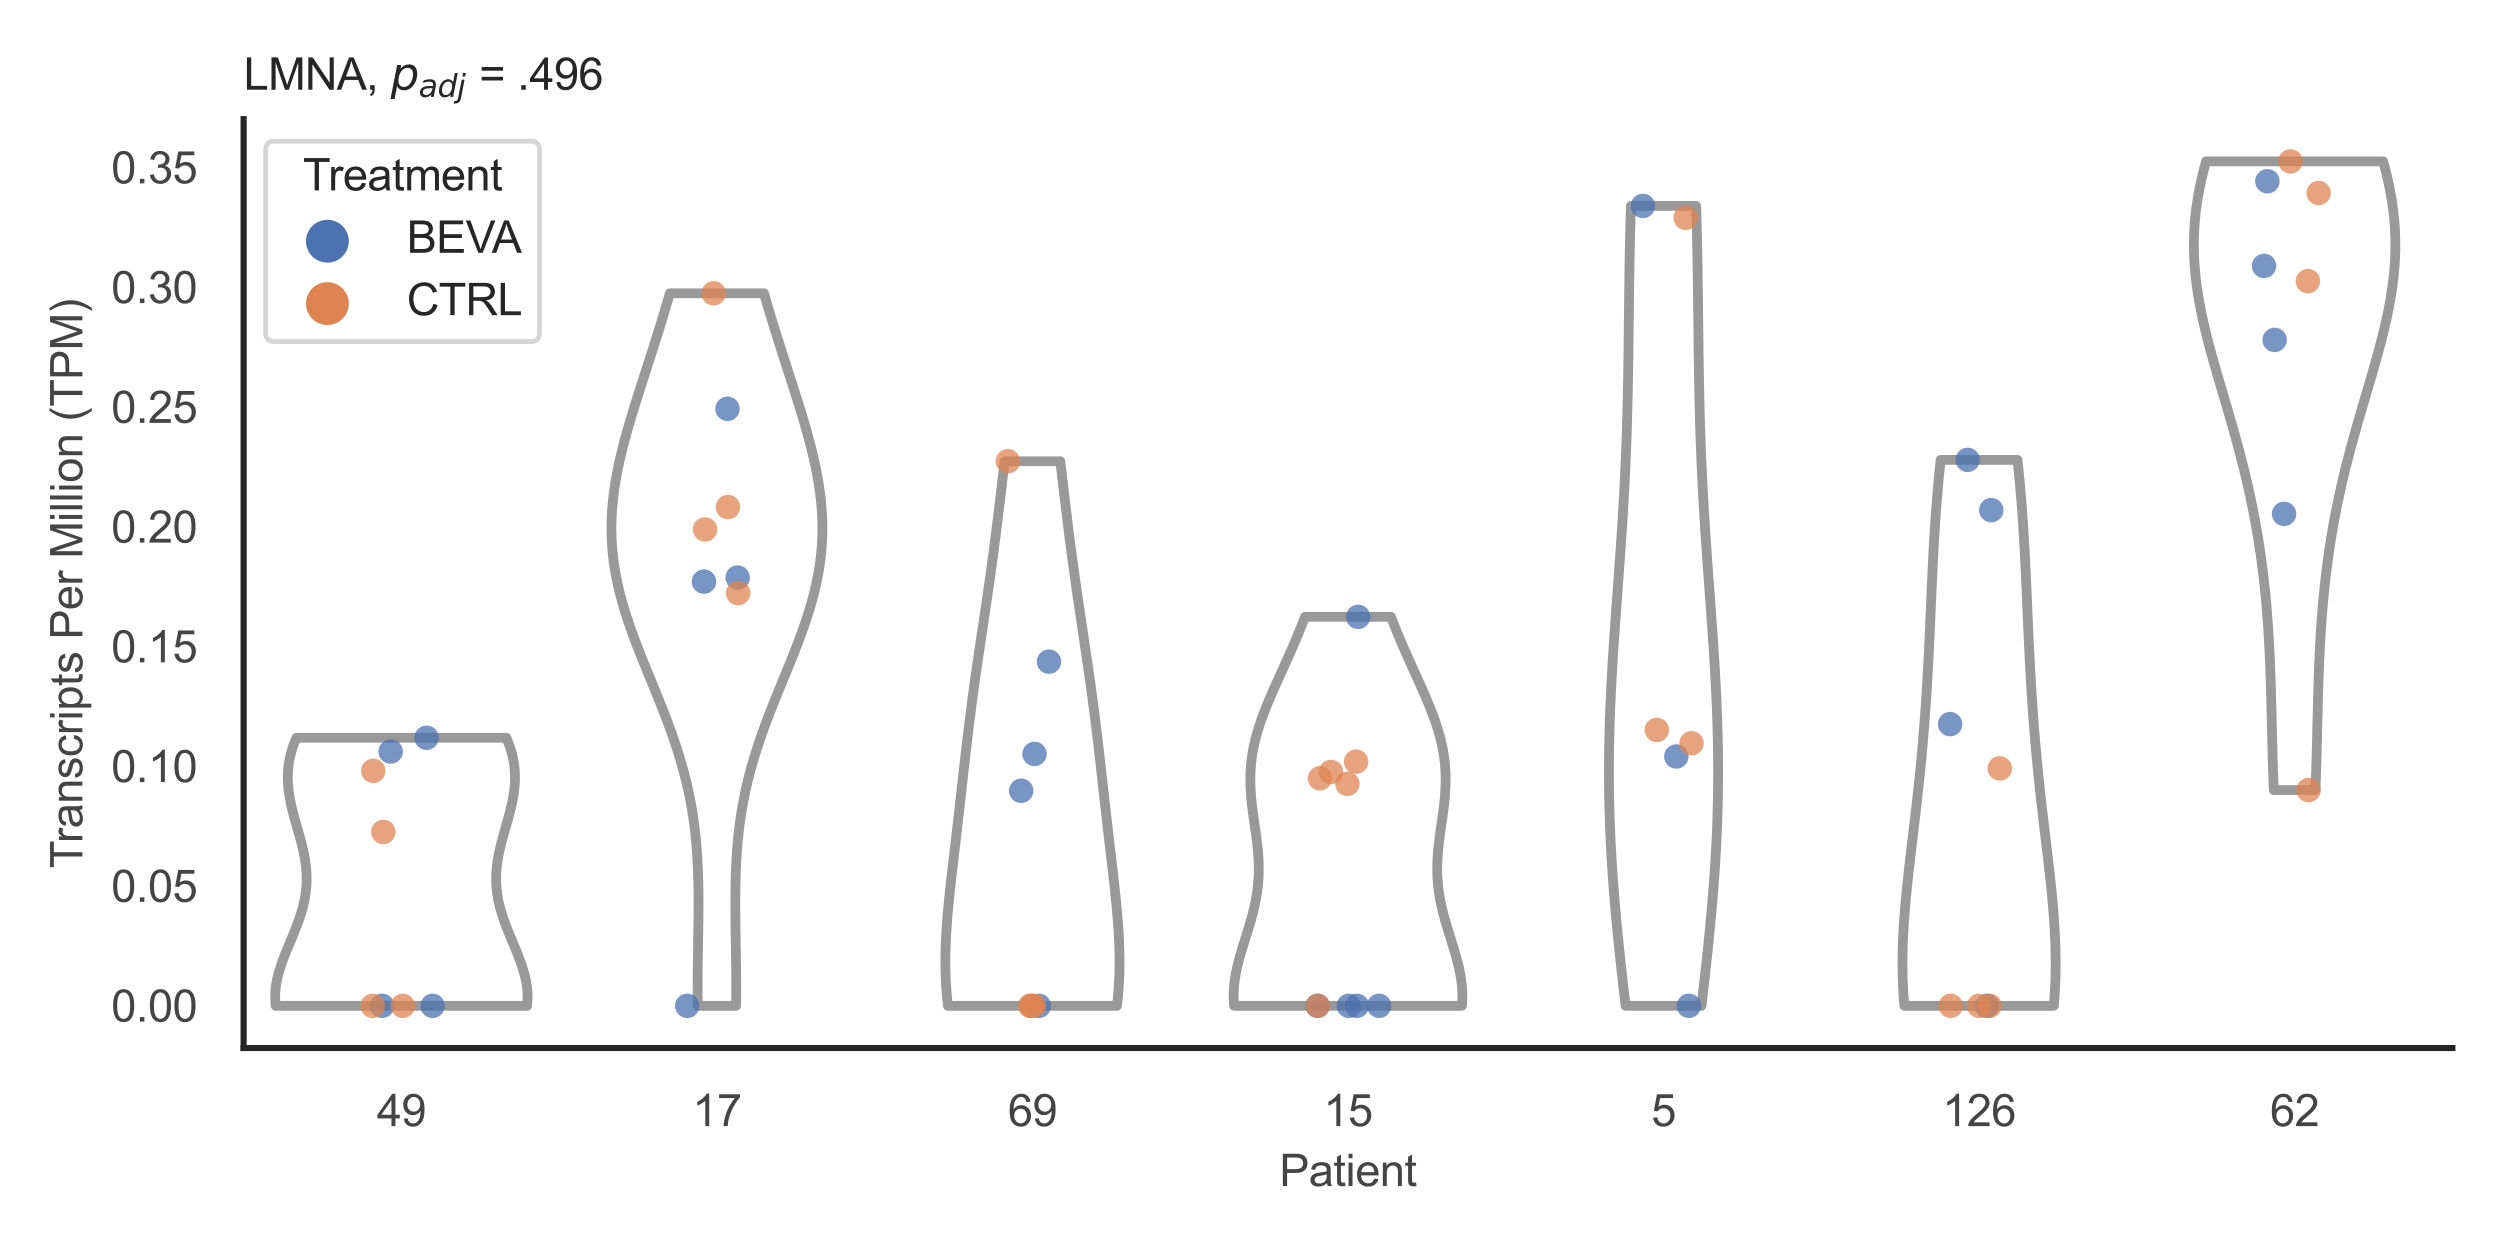 <?xml version="1.0" encoding="utf-8" standalone="no"?>
<!DOCTYPE svg PUBLIC "-//W3C//DTD SVG 1.1//EN"
  "http://www.w3.org/Graphics/SVG/1.1/DTD/svg11.dtd">
<svg xmlns:xlink="http://www.w3.org/1999/xlink" width="510.236pt" height="255.118pt" viewBox="0 0 510.236 255.118" xmlns="http://www.w3.org/2000/svg" version="1.1">
 <defs>
  <style type="text/css">*{stroke-linejoin: round; stroke-linecap: butt}</style>
 </defs>
 <g id="figure_1">
  <g id="patch_1">
   <path d="M 0 255.118 
L 510.236 255.118 
L 510.236 0 
L 0 0 
z
" style="fill: #ffffff"/>
  </g>
  <g id="axes_1">
   <g id="patch_2">
    <path d="M 49.72 213.898 
L 500.516 213.898 
L 500.516 24.32 
L 49.72 24.32 
z
" style="fill: #ffffff"/>
   </g>
   <g id="matplotlib.axis_1">
    <g id="xtick_1">
     <g id="text_1">
      <!-- 49 -->
      <g style="fill: #444444" transform="translate(76.915 229.84)scale(0.09 -0.09)">
       <defs>
        <path id="ArialMT-34" d="M 2069 0 
L 2069 1097 
L 81 1097 
L 81 1613 
L 2172 4581 
L 2631 4581 
L 2631 1613 
L 3250 1613 
L 3250 1097 
L 2631 1097 
L 2631 0 
L 2069 0 
z
M 2069 1613 
L 2069 3678 
L 634 1613 
L 2069 1613 
z
" transform="scale(0.016)"/>
        <path id="ArialMT-39" d="M 350 1059 
L 891 1109 
Q 959 728 1153 556 
Q 1347 384 1650 384 
Q 1909 384 2104 503 
Q 2300 622 2425 820 
Q 2550 1019 2634 1356 
Q 2719 1694 2719 2044 
Q 2719 2081 2716 2156 
Q 2547 1888 2255 1720 
Q 1963 1553 1622 1553 
Q 1053 1553 659 1965 
Q 266 2378 266 3053 
Q 266 3750 677 4175 
Q 1088 4600 1706 4600 
Q 2153 4600 2523 4359 
Q 2894 4119 3086 3673 
Q 3278 3228 3278 2384 
Q 3278 1506 3087 986 
Q 2897 466 2520 194 
Q 2144 -78 1638 -78 
Q 1100 -78 759 220 
Q 419 519 350 1059 
z
M 2653 3081 
Q 2653 3566 2395 3850 
Q 2138 4134 1775 4134 
Q 1400 4134 1122 3828 
Q 844 3522 844 3034 
Q 844 2597 1108 2323 
Q 1372 2050 1759 2050 
Q 2150 2050 2401 2323 
Q 2653 2597 2653 3081 
z
" transform="scale(0.016)"/>
       </defs>
       <use xlink:href="#ArialMT-34"/>
       <use xlink:href="#ArialMT-39" x="55.615"/>
      </g>
     </g>
    </g>
    <g id="xtick_2">
     <g id="text_2">
      <!-- 17 -->
      <g style="fill: #444444" transform="translate(141.314 229.84)scale(0.09 -0.09)">
       <defs>
        <path id="ArialMT-31" d="M 2384 0 
L 1822 0 
L 1822 3584 
Q 1619 3391 1289 3197 
Q 959 3003 697 2906 
L 697 3450 
Q 1169 3672 1522 3987 
Q 1875 4303 2022 4600 
L 2384 4600 
L 2384 0 
z
" transform="scale(0.016)"/>
        <path id="ArialMT-37" d="M 303 3981 
L 303 4522 
L 3269 4522 
L 3269 4084 
Q 2831 3619 2401 2847 
Q 1972 2075 1738 1259 
Q 1569 684 1522 0 
L 944 0 
Q 953 541 1156 1306 
Q 1359 2072 1739 2783 
Q 2119 3494 2547 3981 
L 303 3981 
z
" transform="scale(0.016)"/>
       </defs>
       <use xlink:href="#ArialMT-31"/>
       <use xlink:href="#ArialMT-37" x="55.615"/>
      </g>
     </g>
    </g>
    <g id="xtick_3">
     <g id="text_3">
      <!-- 69 -->
      <g style="fill: #444444" transform="translate(205.714 229.84)scale(0.09 -0.09)">
       <defs>
        <path id="ArialMT-36" d="M 3184 3459 
L 2625 3416 
Q 2550 3747 2413 3897 
Q 2184 4138 1850 4138 
Q 1581 4138 1378 3988 
Q 1113 3794 959 3422 
Q 806 3050 800 2363 
Q 1003 2672 1297 2822 
Q 1591 2972 1913 2972 
Q 2475 2972 2870 2558 
Q 3266 2144 3266 1488 
Q 3266 1056 3080 686 
Q 2894 316 2569 119 
Q 2244 -78 1831 -78 
Q 1128 -78 684 439 
Q 241 956 241 2144 
Q 241 3472 731 4075 
Q 1159 4600 1884 4600 
Q 2425 4600 2770 4297 
Q 3116 3994 3184 3459 
z
M 888 1484 
Q 888 1194 1011 928 
Q 1134 663 1356 523 
Q 1578 384 1822 384 
Q 2178 384 2434 671 
Q 2691 959 2691 1453 
Q 2691 1928 2437 2201 
Q 2184 2475 1800 2475 
Q 1419 2475 1153 2201 
Q 888 1928 888 1484 
z
" transform="scale(0.016)"/>
       </defs>
       <use xlink:href="#ArialMT-36"/>
       <use xlink:href="#ArialMT-39" x="55.615"/>
      </g>
     </g>
    </g>
    <g id="xtick_4">
     <g id="text_4">
      <!-- 15 -->
      <g style="fill: #444444" transform="translate(270.113 229.84)scale(0.09 -0.09)">
       <defs>
        <path id="ArialMT-35" d="M 266 1200 
L 856 1250 
Q 922 819 1161 601 
Q 1400 384 1738 384 
Q 2144 384 2425 690 
Q 2706 997 2706 1503 
Q 2706 1984 2436 2262 
Q 2166 2541 1728 2541 
Q 1456 2541 1237 2417 
Q 1019 2294 894 2097 
L 366 2166 
L 809 4519 
L 3088 4519 
L 3088 3981 
L 1259 3981 
L 1013 2750 
Q 1425 3038 1878 3038 
Q 2478 3038 2890 2622 
Q 3303 2206 3303 1553 
Q 3303 931 2941 478 
Q 2500 -78 1738 -78 
Q 1113 -78 717 272 
Q 322 622 266 1200 
z
" transform="scale(0.016)"/>
       </defs>
       <use xlink:href="#ArialMT-31"/>
       <use xlink:href="#ArialMT-35" x="55.615"/>
      </g>
     </g>
    </g>
    <g id="xtick_5">
     <g id="text_5">
      <!-- 5 -->
      <g style="fill: #444444" transform="translate(337.015 229.84)scale(0.09 -0.09)">
       <use xlink:href="#ArialMT-35"/>
      </g>
     </g>
    </g>
    <g id="xtick_6">
     <g id="text_6">
      <!-- 126 -->
      <g style="fill: #444444" transform="translate(396.41 229.84)scale(0.09 -0.09)">
       <defs>
        <path id="ArialMT-32" d="M 3222 541 
L 3222 0 
L 194 0 
Q 188 203 259 391 
Q 375 700 629 1000 
Q 884 1300 1366 1694 
Q 2113 2306 2375 2664 
Q 2638 3022 2638 3341 
Q 2638 3675 2398 3904 
Q 2159 4134 1775 4134 
Q 1369 4134 1125 3890 
Q 881 3647 878 3216 
L 300 3275 
Q 359 3922 746 4261 
Q 1134 4600 1788 4600 
Q 2447 4600 2831 4234 
Q 3216 3869 3216 3328 
Q 3216 3053 3103 2787 
Q 2991 2522 2730 2228 
Q 2469 1934 1863 1422 
Q 1356 997 1212 845 
Q 1069 694 975 541 
L 3222 541 
z
" transform="scale(0.016)"/>
       </defs>
       <use xlink:href="#ArialMT-31"/>
       <use xlink:href="#ArialMT-32" x="55.615"/>
       <use xlink:href="#ArialMT-36" x="111.23"/>
      </g>
     </g>
    </g>
    <g id="xtick_7">
     <g id="text_7">
      <!-- 62 -->
      <g style="fill: #444444" transform="translate(463.312 229.84)scale(0.09 -0.09)">
       <use xlink:href="#ArialMT-36"/>
       <use xlink:href="#ArialMT-32" x="55.615"/>
      </g>
     </g>
    </g>
    <g id="text_8">
     <!-- Patient -->
     <g style="fill: #444444" transform="translate(261.109 242.071)scale(0.09 -0.09)">
      <defs>
       <path id="ArialMT-50" d="M 494 0 
L 494 4581 
L 2222 4581 
Q 2678 4581 2919 4538 
Q 3256 4481 3484 4323 
Q 3713 4166 3852 3881 
Q 3991 3597 3991 3256 
Q 3991 2672 3619 2267 
Q 3247 1863 2275 1863 
L 1100 1863 
L 1100 0 
L 494 0 
z
M 1100 2403 
L 2284 2403 
Q 2872 2403 3119 2622 
Q 3366 2841 3366 3238 
Q 3366 3525 3220 3729 
Q 3075 3934 2838 4000 
Q 2684 4041 2272 4041 
L 1100 4041 
L 1100 2403 
z
" transform="scale(0.016)"/>
       <path id="ArialMT-61" d="M 2588 409 
Q 2275 144 1986 34 
Q 1697 -75 1366 -75 
Q 819 -75 525 192 
Q 231 459 231 875 
Q 231 1119 342 1320 
Q 453 1522 633 1644 
Q 813 1766 1038 1828 
Q 1203 1872 1538 1913 
Q 2219 1994 2541 2106 
Q 2544 2222 2544 2253 
Q 2544 2597 2384 2738 
Q 2169 2928 1744 2928 
Q 1347 2928 1158 2789 
Q 969 2650 878 2297 
L 328 2372 
Q 403 2725 575 2942 
Q 747 3159 1072 3276 
Q 1397 3394 1825 3394 
Q 2250 3394 2515 3294 
Q 2781 3194 2906 3042 
Q 3031 2891 3081 2659 
Q 3109 2516 3109 2141 
L 3109 1391 
Q 3109 606 3145 398 
Q 3181 191 3288 0 
L 2700 0 
Q 2613 175 2588 409 
z
M 2541 1666 
Q 2234 1541 1622 1453 
Q 1275 1403 1131 1340 
Q 988 1278 909 1158 
Q 831 1038 831 891 
Q 831 666 1001 516 
Q 1172 366 1500 366 
Q 1825 366 2078 508 
Q 2331 650 2450 897 
Q 2541 1088 2541 1459 
L 2541 1666 
z
" transform="scale(0.016)"/>
       <path id="ArialMT-74" d="M 1650 503 
L 1731 6 
Q 1494 -44 1306 -44 
Q 1000 -44 831 53 
Q 663 150 594 308 
Q 525 466 525 972 
L 525 2881 
L 113 2881 
L 113 3319 
L 525 3319 
L 525 4141 
L 1084 4478 
L 1084 3319 
L 1650 3319 
L 1650 2881 
L 1084 2881 
L 1084 941 
Q 1084 700 1114 631 
Q 1144 563 1211 522 
Q 1278 481 1403 481 
Q 1497 481 1650 503 
z
" transform="scale(0.016)"/>
       <path id="ArialMT-69" d="M 425 3934 
L 425 4581 
L 988 4581 
L 988 3934 
L 425 3934 
z
M 425 0 
L 425 3319 
L 988 3319 
L 988 0 
L 425 0 
z
" transform="scale(0.016)"/>
       <path id="ArialMT-65" d="M 2694 1069 
L 3275 997 
Q 3138 488 2766 206 
Q 2394 -75 1816 -75 
Q 1088 -75 661 373 
Q 234 822 234 1631 
Q 234 2469 665 2931 
Q 1097 3394 1784 3394 
Q 2450 3394 2872 2941 
Q 3294 2488 3294 1666 
Q 3294 1616 3291 1516 
L 816 1516 
Q 847 969 1125 678 
Q 1403 388 1819 388 
Q 2128 388 2347 550 
Q 2566 713 2694 1069 
z
M 847 1978 
L 2700 1978 
Q 2663 2397 2488 2606 
Q 2219 2931 1791 2931 
Q 1403 2931 1139 2672 
Q 875 2413 847 1978 
z
" transform="scale(0.016)"/>
       <path id="ArialMT-6e" d="M 422 0 
L 422 3319 
L 928 3319 
L 928 2847 
Q 1294 3394 1984 3394 
Q 2284 3394 2536 3286 
Q 2788 3178 2913 3003 
Q 3038 2828 3088 2588 
Q 3119 2431 3119 2041 
L 3119 0 
L 2556 0 
L 2556 2019 
Q 2556 2363 2490 2533 
Q 2425 2703 2258 2804 
Q 2091 2906 1866 2906 
Q 1506 2906 1245 2678 
Q 984 2450 984 1813 
L 984 0 
L 422 0 
z
" transform="scale(0.016)"/>
      </defs>
      <use xlink:href="#ArialMT-50"/>
      <use xlink:href="#ArialMT-61" x="66.699"/>
      <use xlink:href="#ArialMT-74" x="122.314"/>
      <use xlink:href="#ArialMT-69" x="150.098"/>
      <use xlink:href="#ArialMT-65" x="172.314"/>
      <use xlink:href="#ArialMT-6e" x="227.93"/>
      <use xlink:href="#ArialMT-74" x="283.545"/>
     </g>
    </g>
   </g>
   <g id="matplotlib.axis_2">
    <g id="ytick_1">
     <g id="text_9">
      <!-- 0.00 -->
      <g style="fill: #444444" transform="translate(22.705 208.502)scale(0.09 -0.09)">
       <defs>
        <path id="ArialMT-30" d="M 266 2259 
Q 266 3072 433 3567 
Q 600 4063 929 4331 
Q 1259 4600 1759 4600 
Q 2128 4600 2406 4451 
Q 2684 4303 2865 4023 
Q 3047 3744 3150 3342 
Q 3253 2941 3253 2259 
Q 3253 1453 3087 958 
Q 2922 463 2592 192 
Q 2263 -78 1759 -78 
Q 1097 -78 719 397 
Q 266 969 266 2259 
z
M 844 2259 
Q 844 1131 1108 757 
Q 1372 384 1759 384 
Q 2147 384 2411 759 
Q 2675 1134 2675 2259 
Q 2675 3391 2411 3762 
Q 2147 4134 1753 4134 
Q 1366 4134 1134 3806 
Q 844 3388 844 2259 
z
" transform="scale(0.016)"/>
        <path id="ArialMT-2e" d="M 581 0 
L 581 641 
L 1222 641 
L 1222 0 
L 581 0 
z
" transform="scale(0.016)"/>
       </defs>
       <use xlink:href="#ArialMT-30"/>
       <use xlink:href="#ArialMT-2e" x="55.615"/>
       <use xlink:href="#ArialMT-30" x="83.398"/>
       <use xlink:href="#ArialMT-30" x="139.014"/>
      </g>
     </g>
    </g>
    <g id="ytick_2">
     <g id="text_10">
      <!-- 0.05 -->
      <g style="fill: #444444" transform="translate(22.705 184.062)scale(0.09 -0.09)">
       <use xlink:href="#ArialMT-30"/>
       <use xlink:href="#ArialMT-2e" x="55.615"/>
       <use xlink:href="#ArialMT-30" x="83.398"/>
       <use xlink:href="#ArialMT-35" x="139.014"/>
      </g>
     </g>
    </g>
    <g id="ytick_3">
     <g id="text_11">
      <!-- 0.10 -->
      <g style="fill: #444444" transform="translate(22.705 159.622)scale(0.09 -0.09)">
       <use xlink:href="#ArialMT-30"/>
       <use xlink:href="#ArialMT-2e" x="55.615"/>
       <use xlink:href="#ArialMT-31" x="83.398"/>
       <use xlink:href="#ArialMT-30" x="139.014"/>
      </g>
     </g>
    </g>
    <g id="ytick_4">
     <g id="text_12">
      <!-- 0.15 -->
      <g style="fill: #444444" transform="translate(22.705 135.182)scale(0.09 -0.09)">
       <use xlink:href="#ArialMT-30"/>
       <use xlink:href="#ArialMT-2e" x="55.615"/>
       <use xlink:href="#ArialMT-31" x="83.398"/>
       <use xlink:href="#ArialMT-35" x="139.014"/>
      </g>
     </g>
    </g>
    <g id="ytick_5">
     <g id="text_13">
      <!-- 0.20 -->
      <g style="fill: #444444" transform="translate(22.705 110.742)scale(0.09 -0.09)">
       <use xlink:href="#ArialMT-30"/>
       <use xlink:href="#ArialMT-2e" x="55.615"/>
       <use xlink:href="#ArialMT-32" x="83.398"/>
       <use xlink:href="#ArialMT-30" x="139.014"/>
      </g>
     </g>
    </g>
    <g id="ytick_6">
     <g id="text_14">
      <!-- 0.25 -->
      <g style="fill: #444444" transform="translate(22.705 86.302)scale(0.09 -0.09)">
       <use xlink:href="#ArialMT-30"/>
       <use xlink:href="#ArialMT-2e" x="55.615"/>
       <use xlink:href="#ArialMT-32" x="83.398"/>
       <use xlink:href="#ArialMT-35" x="139.014"/>
      </g>
     </g>
    </g>
    <g id="ytick_7">
     <g id="text_15">
      <!-- 0.30 -->
      <g style="fill: #444444" transform="translate(22.705 61.863)scale(0.09 -0.09)">
       <defs>
        <path id="ArialMT-33" d="M 269 1209 
L 831 1284 
Q 928 806 1161 595 
Q 1394 384 1728 384 
Q 2125 384 2398 659 
Q 2672 934 2672 1341 
Q 2672 1728 2419 1979 
Q 2166 2231 1775 2231 
Q 1616 2231 1378 2169 
L 1441 2663 
Q 1497 2656 1531 2656 
Q 1891 2656 2178 2843 
Q 2466 3031 2466 3422 
Q 2466 3731 2256 3934 
Q 2047 4138 1716 4138 
Q 1388 4138 1169 3931 
Q 950 3725 888 3313 
L 325 3413 
Q 428 3978 793 4289 
Q 1159 4600 1703 4600 
Q 2078 4600 2393 4439 
Q 2709 4278 2876 4000 
Q 3044 3722 3044 3409 
Q 3044 3113 2884 2869 
Q 2725 2625 2413 2481 
Q 2819 2388 3044 2092 
Q 3269 1797 3269 1353 
Q 3269 753 2831 336 
Q 2394 -81 1725 -81 
Q 1122 -81 723 278 
Q 325 638 269 1209 
z
" transform="scale(0.016)"/>
       </defs>
       <use xlink:href="#ArialMT-30"/>
       <use xlink:href="#ArialMT-2e" x="55.615"/>
       <use xlink:href="#ArialMT-33" x="83.398"/>
       <use xlink:href="#ArialMT-30" x="139.014"/>
      </g>
     </g>
    </g>
    <g id="ytick_8">
     <g id="text_16">
      <!-- 0.35 -->
      <g style="fill: #444444" transform="translate(22.705 37.423)scale(0.09 -0.09)">
       <use xlink:href="#ArialMT-30"/>
       <use xlink:href="#ArialMT-2e" x="55.615"/>
       <use xlink:href="#ArialMT-33" x="83.398"/>
       <use xlink:href="#ArialMT-35" x="139.014"/>
      </g>
     </g>
    </g>
    <g id="text_17">
     <!-- Transcripts Per Million (TPM) -->
     <g style="fill: #444444" transform="translate(16.811 177.194)rotate(-90)scale(0.09 -0.09)">
      <defs>
       <path id="ArialMT-54" d="M 1659 0 
L 1659 4041 
L 150 4041 
L 150 4581 
L 3781 4581 
L 3781 4041 
L 2266 4041 
L 2266 0 
L 1659 0 
z
" transform="scale(0.016)"/>
       <path id="ArialMT-72" d="M 416 0 
L 416 3319 
L 922 3319 
L 922 2816 
Q 1116 3169 1280 3281 
Q 1444 3394 1641 3394 
Q 1925 3394 2219 3213 
L 2025 2691 
Q 1819 2813 1613 2813 
Q 1428 2813 1281 2702 
Q 1134 2591 1072 2394 
Q 978 2094 978 1738 
L 978 0 
L 416 0 
z
" transform="scale(0.016)"/>
       <path id="ArialMT-73" d="M 197 991 
L 753 1078 
Q 800 744 1014 566 
Q 1228 388 1613 388 
Q 2000 388 2187 545 
Q 2375 703 2375 916 
Q 2375 1106 2209 1216 
Q 2094 1291 1634 1406 
Q 1016 1563 777 1677 
Q 538 1791 414 1992 
Q 291 2194 291 2438 
Q 291 2659 392 2848 
Q 494 3038 669 3163 
Q 800 3259 1026 3326 
Q 1253 3394 1513 3394 
Q 1903 3394 2198 3281 
Q 2494 3169 2634 2976 
Q 2775 2784 2828 2463 
L 2278 2388 
Q 2241 2644 2061 2787 
Q 1881 2931 1553 2931 
Q 1166 2931 1000 2803 
Q 834 2675 834 2503 
Q 834 2394 903 2306 
Q 972 2216 1119 2156 
Q 1203 2125 1616 2013 
Q 2213 1853 2448 1751 
Q 2684 1650 2818 1456 
Q 2953 1263 2953 975 
Q 2953 694 2789 445 
Q 2625 197 2315 61 
Q 2006 -75 1616 -75 
Q 969 -75 630 194 
Q 291 463 197 991 
z
" transform="scale(0.016)"/>
       <path id="ArialMT-63" d="M 2588 1216 
L 3141 1144 
Q 3050 572 2676 248 
Q 2303 -75 1759 -75 
Q 1078 -75 664 370 
Q 250 816 250 1647 
Q 250 2184 428 2587 
Q 606 2991 970 3192 
Q 1334 3394 1763 3394 
Q 2303 3394 2647 3120 
Q 2991 2847 3088 2344 
L 2541 2259 
Q 2463 2594 2264 2762 
Q 2066 2931 1784 2931 
Q 1359 2931 1093 2626 
Q 828 2322 828 1663 
Q 828 994 1084 691 
Q 1341 388 1753 388 
Q 2084 388 2306 591 
Q 2528 794 2588 1216 
z
" transform="scale(0.016)"/>
       <path id="ArialMT-70" d="M 422 -1272 
L 422 3319 
L 934 3319 
L 934 2888 
Q 1116 3141 1344 3267 
Q 1572 3394 1897 3394 
Q 2322 3394 2647 3175 
Q 2972 2956 3137 2557 
Q 3303 2159 3303 1684 
Q 3303 1175 3120 767 
Q 2938 359 2589 142 
Q 2241 -75 1856 -75 
Q 1575 -75 1351 44 
Q 1128 163 984 344 
L 984 -1272 
L 422 -1272 
z
M 931 1641 
Q 931 1000 1190 694 
Q 1450 388 1819 388 
Q 2194 388 2461 705 
Q 2728 1022 2728 1688 
Q 2728 2322 2467 2637 
Q 2206 2953 1844 2953 
Q 1484 2953 1207 2617 
Q 931 2281 931 1641 
z
" transform="scale(0.016)"/>
       <path id="ArialMT-20" transform="scale(0.016)"/>
       <path id="ArialMT-4d" d="M 475 0 
L 475 4581 
L 1388 4581 
L 2472 1338 
Q 2622 884 2691 659 
Q 2769 909 2934 1394 
L 4031 4581 
L 4847 4581 
L 4847 0 
L 4263 0 
L 4263 3834 
L 2931 0 
L 2384 0 
L 1059 3900 
L 1059 0 
L 475 0 
z
" transform="scale(0.016)"/>
       <path id="ArialMT-6c" d="M 409 0 
L 409 4581 
L 972 4581 
L 972 0 
L 409 0 
z
" transform="scale(0.016)"/>
       <path id="ArialMT-6f" d="M 213 1659 
Q 213 2581 725 3025 
Q 1153 3394 1769 3394 
Q 2453 3394 2887 2945 
Q 3322 2497 3322 1706 
Q 3322 1066 3130 698 
Q 2938 331 2570 128 
Q 2203 -75 1769 -75 
Q 1072 -75 642 372 
Q 213 819 213 1659 
z
M 791 1659 
Q 791 1022 1069 705 
Q 1347 388 1769 388 
Q 2188 388 2466 706 
Q 2744 1025 2744 1678 
Q 2744 2294 2464 2611 
Q 2184 2928 1769 2928 
Q 1347 2928 1069 2612 
Q 791 2297 791 1659 
z
" transform="scale(0.016)"/>
       <path id="ArialMT-28" d="M 1497 -1347 
Q 1031 -759 709 28 
Q 388 816 388 1659 
Q 388 2403 628 3084 
Q 909 3875 1497 4659 
L 1900 4659 
Q 1522 4009 1400 3731 
Q 1209 3300 1100 2831 
Q 966 2247 966 1656 
Q 966 153 1900 -1347 
L 1497 -1347 
z
" transform="scale(0.016)"/>
       <path id="ArialMT-29" d="M 791 -1347 
L 388 -1347 
Q 1322 153 1322 1656 
Q 1322 2244 1188 2822 
Q 1081 3291 891 3722 
Q 769 4003 388 4659 
L 791 4659 
Q 1378 3875 1659 3084 
Q 1900 2403 1900 1659 
Q 1900 816 1576 28 
Q 1253 -759 791 -1347 
z
" transform="scale(0.016)"/>
      </defs>
      <use xlink:href="#ArialMT-54"/>
      <use xlink:href="#ArialMT-72" x="57.334"/>
      <use xlink:href="#ArialMT-61" x="90.635"/>
      <use xlink:href="#ArialMT-6e" x="146.25"/>
      <use xlink:href="#ArialMT-73" x="201.865"/>
      <use xlink:href="#ArialMT-63" x="251.865"/>
      <use xlink:href="#ArialMT-72" x="301.865"/>
      <use xlink:href="#ArialMT-69" x="335.166"/>
      <use xlink:href="#ArialMT-70" x="357.383"/>
      <use xlink:href="#ArialMT-74" x="412.998"/>
      <use xlink:href="#ArialMT-73" x="440.781"/>
      <use xlink:href="#ArialMT-20" x="490.781"/>
      <use xlink:href="#ArialMT-50" x="518.564"/>
      <use xlink:href="#ArialMT-65" x="585.264"/>
      <use xlink:href="#ArialMT-72" x="640.879"/>
      <use xlink:href="#ArialMT-20" x="674.18"/>
      <use xlink:href="#ArialMT-4d" x="701.963"/>
      <use xlink:href="#ArialMT-69" x="785.264"/>
      <use xlink:href="#ArialMT-6c" x="807.48"/>
      <use xlink:href="#ArialMT-6c" x="829.697"/>
      <use xlink:href="#ArialMT-69" x="851.914"/>
      <use xlink:href="#ArialMT-6f" x="874.131"/>
      <use xlink:href="#ArialMT-6e" x="929.746"/>
      <use xlink:href="#ArialMT-20" x="985.361"/>
      <use xlink:href="#ArialMT-28" x="1013.145"/>
      <use xlink:href="#ArialMT-54" x="1046.445"/>
      <use xlink:href="#ArialMT-50" x="1107.529"/>
      <use xlink:href="#ArialMT-4d" x="1174.229"/>
      <use xlink:href="#ArialMT-29" x="1257.529"/>
     </g>
    </g>
   </g>
   <g id="PolyCollection_1">
    <defs>
     <path id="m78cf1bc96b" d="M 107.566 -49.837 
L 56.274 -49.837 
L 56.215 -50.39 
L 56.177 -50.942 
L 56.16 -51.495 
L 56.163 -52.048 
L 56.187 -52.6 
L 56.23 -53.153 
L 56.291 -53.705 
L 56.371 -54.258 
L 56.468 -54.811 
L 56.582 -55.363 
L 56.711 -55.916 
L 56.855 -56.468 
L 57.012 -57.021 
L 57.182 -57.574 
L 57.364 -58.126 
L 57.556 -58.679 
L 57.757 -59.231 
L 57.966 -59.784 
L 58.182 -60.337 
L 58.404 -60.889 
L 58.63 -61.442 
L 58.859 -61.995 
L 59.09 -62.547 
L 59.321 -63.1 
L 59.552 -63.652 
L 59.782 -64.205 
L 60.008 -64.758 
L 60.231 -65.31 
L 60.448 -65.863 
L 60.659 -66.415 
L 60.864 -66.968 
L 61.06 -67.521 
L 61.247 -68.073 
L 61.424 -68.626 
L 61.591 -69.178 
L 61.746 -69.731 
L 61.889 -70.284 
L 62.02 -70.836 
L 62.138 -71.389 
L 62.243 -71.941 
L 62.333 -72.494 
L 62.41 -73.047 
L 62.472 -73.599 
L 62.521 -74.152 
L 62.554 -74.704 
L 62.574 -75.257 
L 62.579 -75.81 
L 62.57 -76.362 
L 62.548 -76.915 
L 62.512 -77.468 
L 62.463 -78.02 
L 62.402 -78.573 
L 62.328 -79.125 
L 62.243 -79.678 
L 62.148 -80.231 
L 62.042 -80.783 
L 61.927 -81.336 
L 61.804 -81.888 
L 61.673 -82.441 
L 61.535 -82.994 
L 61.391 -83.546 
L 61.243 -84.099 
L 61.09 -84.651 
L 60.935 -85.204 
L 60.778 -85.757 
L 60.62 -86.309 
L 60.462 -86.862 
L 60.305 -87.414 
L 60.15 -87.967 
L 59.999 -88.52 
L 59.852 -89.072 
L 59.71 -89.625 
L 59.574 -90.177 
L 59.445 -90.73 
L 59.325 -91.283 
L 59.213 -91.835 
L 59.111 -92.388 
L 59.02 -92.94 
L 58.94 -93.493 
L 58.873 -94.046 
L 58.818 -94.598 
L 58.777 -95.151 
L 58.75 -95.704 
L 58.738 -96.256 
L 58.74 -96.809 
L 58.759 -97.361 
L 58.793 -97.914 
L 58.843 -98.467 
L 58.91 -99.019 
L 58.994 -99.572 
L 59.094 -100.124 
L 59.211 -100.677 
L 59.345 -101.23 
L 59.495 -101.782 
L 59.663 -102.335 
L 59.846 -102.887 
L 60.046 -103.44 
L 60.262 -103.993 
L 60.494 -104.545 
L 103.345 -104.545 
L 103.345 -104.545 
L 103.577 -103.993 
L 103.793 -103.44 
L 103.993 -102.887 
L 104.177 -102.335 
L 104.344 -101.782 
L 104.495 -101.23 
L 104.629 -100.677 
L 104.746 -100.124 
L 104.846 -99.572 
L 104.929 -99.019 
L 104.996 -98.467 
L 105.047 -97.914 
L 105.081 -97.361 
L 105.099 -96.809 
L 105.102 -96.256 
L 105.089 -95.704 
L 105.062 -95.151 
L 105.021 -94.598 
L 104.967 -94.046 
L 104.899 -93.493 
L 104.819 -92.94 
L 104.728 -92.388 
L 104.627 -91.835 
L 104.515 -91.283 
L 104.394 -90.73 
L 104.266 -90.177 
L 104.13 -89.625 
L 103.988 -89.072 
L 103.841 -88.52 
L 103.689 -87.967 
L 103.535 -87.414 
L 103.378 -86.862 
L 103.22 -86.309 
L 103.062 -85.757 
L 102.904 -85.204 
L 102.749 -84.651 
L 102.597 -84.099 
L 102.448 -83.546 
L 102.304 -82.994 
L 102.167 -82.441 
L 102.036 -81.888 
L 101.912 -81.336 
L 101.797 -80.783 
L 101.692 -80.231 
L 101.596 -79.678 
L 101.511 -79.125 
L 101.438 -78.573 
L 101.376 -78.02 
L 101.328 -77.468 
L 101.292 -76.915 
L 101.269 -76.362 
L 101.26 -75.81 
L 101.266 -75.257 
L 101.285 -74.704 
L 101.319 -74.152 
L 101.367 -73.599 
L 101.43 -73.047 
L 101.506 -72.494 
L 101.597 -71.941 
L 101.701 -71.389 
L 101.819 -70.836 
L 101.95 -70.284 
L 102.094 -69.731 
L 102.249 -69.178 
L 102.416 -68.626 
L 102.593 -68.073 
L 102.78 -67.521 
L 102.976 -66.968 
L 103.18 -66.415 
L 103.391 -65.863 
L 103.609 -65.31 
L 103.831 -64.758 
L 104.058 -64.205 
L 104.287 -63.652 
L 104.518 -63.1 
L 104.75 -62.547 
L 104.981 -61.995 
L 105.21 -61.442 
L 105.436 -60.889 
L 105.657 -60.337 
L 105.873 -59.784 
L 106.083 -59.231 
L 106.284 -58.679 
L 106.476 -58.126 
L 106.657 -57.574 
L 106.827 -57.021 
L 106.985 -56.468 
L 107.129 -55.916 
L 107.258 -55.363 
L 107.371 -54.811 
L 107.468 -54.258 
L 107.548 -53.705 
L 107.61 -53.153 
L 107.653 -52.6 
L 107.676 -52.048 
L 107.68 -51.495 
L 107.663 -50.942 
L 107.625 -50.39 
L 107.566 -49.837 
z
" style="stroke: #999999; stroke-width: 2"/>
    </defs>
    <g clip-path="url(#pf89c98b579)">
     <use xlink:href="#m78cf1bc96b" x="0" y="255.118" style="fill: #ffffff; stroke: #999999; stroke-width: 2"/>
    </g>
   </g>
   <g id="PolyCollection_2">
    <defs>
     <path id="m4e382c666c" d="M 150.237 -49.837 
L 142.401 -49.837 
L 142.387 -51.306 
L 142.38 -52.775 
L 142.38 -54.244 
L 142.387 -55.713 
L 142.399 -57.182 
L 142.415 -58.651 
L 142.435 -60.12 
L 142.458 -61.589 
L 142.481 -63.058 
L 142.504 -64.526 
L 142.526 -65.995 
L 142.544 -67.464 
L 142.557 -68.933 
L 142.564 -70.402 
L 142.562 -71.871 
L 142.55 -73.34 
L 142.527 -74.809 
L 142.49 -76.278 
L 142.438 -77.747 
L 142.37 -79.216 
L 142.282 -80.685 
L 142.175 -82.154 
L 142.046 -83.623 
L 141.894 -85.091 
L 141.719 -86.56 
L 141.518 -88.029 
L 141.291 -89.498 
L 141.037 -90.967 
L 140.756 -92.436 
L 140.447 -93.905 
L 140.111 -95.374 
L 139.746 -96.843 
L 139.355 -98.312 
L 138.936 -99.781 
L 138.492 -101.25 
L 138.023 -102.719 
L 137.531 -104.188 
L 137.016 -105.656 
L 136.482 -107.125 
L 135.93 -108.594 
L 135.362 -110.063 
L 134.782 -111.532 
L 134.191 -113.001 
L 133.593 -114.47 
L 132.991 -115.939 
L 132.387 -117.408 
L 131.786 -118.877 
L 131.19 -120.346 
L 130.604 -121.815 
L 130.029 -123.284 
L 129.471 -124.752 
L 128.931 -126.221 
L 128.413 -127.69 
L 127.921 -129.159 
L 127.457 -130.628 
L 127.024 -132.097 
L 126.623 -133.566 
L 126.259 -135.035 
L 125.932 -136.504 
L 125.644 -137.973 
L 125.396 -139.442 
L 125.19 -140.911 
L 125.027 -142.38 
L 124.906 -143.849 
L 124.828 -145.317 
L 124.792 -146.786 
L 124.799 -148.255 
L 124.847 -149.724 
L 124.935 -151.193 
L 125.062 -152.662 
L 125.227 -154.131 
L 125.427 -155.6 
L 125.661 -157.069 
L 125.927 -158.538 
L 126.222 -160.007 
L 126.545 -161.476 
L 126.892 -162.945 
L 127.262 -164.414 
L 127.652 -165.882 
L 128.06 -167.351 
L 128.484 -168.82 
L 128.921 -170.289 
L 129.369 -171.758 
L 129.825 -173.227 
L 130.289 -174.696 
L 130.759 -176.165 
L 131.231 -177.634 
L 131.706 -179.103 
L 132.18 -180.572 
L 132.654 -182.041 
L 133.126 -183.51 
L 133.595 -184.979 
L 134.059 -186.447 
L 134.519 -187.916 
L 134.973 -189.385 
L 135.42 -190.854 
L 135.86 -192.323 
L 136.293 -193.792 
L 136.719 -195.261 
L 155.92 -195.261 
L 155.92 -195.261 
L 156.345 -193.792 
L 156.778 -192.323 
L 157.218 -190.854 
L 157.666 -189.385 
L 158.12 -187.916 
L 158.579 -186.447 
L 159.044 -184.979 
L 159.512 -183.51 
L 159.984 -182.041 
L 160.458 -180.572 
L 160.933 -179.103 
L 161.407 -177.634 
L 161.88 -176.165 
L 162.349 -174.696 
L 162.813 -173.227 
L 163.27 -171.758 
L 163.718 -170.289 
L 164.154 -168.82 
L 164.578 -167.351 
L 164.986 -165.882 
L 165.376 -164.414 
L 165.746 -162.945 
L 166.094 -161.476 
L 166.416 -160.007 
L 166.711 -158.538 
L 166.977 -157.069 
L 167.211 -155.6 
L 167.411 -154.131 
L 167.576 -152.662 
L 167.703 -151.193 
L 167.792 -149.724 
L 167.84 -148.255 
L 167.846 -146.786 
L 167.811 -145.317 
L 167.733 -143.849 
L 167.612 -142.38 
L 167.448 -140.911 
L 167.242 -139.442 
L 166.995 -137.973 
L 166.707 -136.504 
L 166.38 -135.035 
L 166.015 -133.566 
L 165.615 -132.097 
L 165.181 -130.628 
L 164.717 -129.159 
L 164.225 -127.69 
L 163.708 -126.221 
L 163.168 -124.752 
L 162.609 -123.284 
L 162.035 -121.815 
L 161.448 -120.346 
L 160.852 -118.877 
L 160.251 -117.408 
L 159.648 -115.939 
L 159.045 -114.47 
L 158.447 -113.001 
L 157.857 -111.532 
L 157.276 -110.063 
L 156.708 -108.594 
L 156.156 -107.125 
L 155.622 -105.656 
L 155.108 -104.188 
L 154.615 -102.719 
L 154.146 -101.25 
L 153.702 -99.781 
L 153.284 -98.312 
L 152.892 -96.843 
L 152.528 -95.374 
L 152.191 -93.905 
L 151.882 -92.436 
L 151.601 -90.967 
L 151.347 -89.498 
L 151.121 -88.029 
L 150.92 -86.56 
L 150.744 -85.091 
L 150.592 -83.623 
L 150.463 -82.154 
L 150.356 -80.685 
L 150.269 -79.216 
L 150.2 -77.747 
L 150.148 -76.278 
L 150.111 -74.809 
L 150.088 -73.34 
L 150.076 -71.871 
L 150.075 -70.402 
L 150.081 -68.933 
L 150.095 -67.464 
L 150.113 -65.995 
L 150.134 -64.526 
L 150.157 -63.058 
L 150.181 -61.589 
L 150.203 -60.12 
L 150.223 -58.651 
L 150.24 -57.182 
L 150.251 -55.713 
L 150.258 -54.244 
L 150.258 -52.775 
L 150.251 -51.306 
L 150.237 -49.837 
z
" style="stroke: #999999; stroke-width: 2"/>
    </defs>
    <g clip-path="url(#pf89c98b579)">
     <use xlink:href="#m4e382c666c" x="0" y="255.118" style="fill: #ffffff; stroke: #999999; stroke-width: 2"/>
    </g>
   </g>
   <g id="PolyCollection_3">
    <defs>
     <path id="mc240376f5b" d="M 227.96 -49.837 
L 193.477 -49.837 
L 193.349 -50.96 
L 193.239 -52.082 
L 193.148 -53.205 
L 193.074 -54.328 
L 193.017 -55.45 
L 192.977 -56.573 
L 192.954 -57.696 
L 192.946 -58.818 
L 192.953 -59.941 
L 192.974 -61.063 
L 193.008 -62.186 
L 193.055 -63.309 
L 193.113 -64.431 
L 193.182 -65.554 
L 193.261 -66.676 
L 193.349 -67.799 
L 193.445 -68.922 
L 193.548 -70.044 
L 193.657 -71.167 
L 193.771 -72.29 
L 193.89 -73.412 
L 194.013 -74.535 
L 194.138 -75.657 
L 194.266 -76.78 
L 194.396 -77.903 
L 194.527 -79.025 
L 194.659 -80.148 
L 194.792 -81.27 
L 194.924 -82.393 
L 195.056 -83.516 
L 195.187 -84.638 
L 195.318 -85.761 
L 195.447 -86.884 
L 195.576 -88.006 
L 195.705 -89.129 
L 195.832 -90.251 
L 195.959 -91.374 
L 196.085 -92.497 
L 196.211 -93.619 
L 196.336 -94.742 
L 196.462 -95.865 
L 196.587 -96.987 
L 196.714 -98.11 
L 196.841 -99.232 
L 196.968 -100.355 
L 197.098 -101.478 
L 197.228 -102.6 
L 197.36 -103.723 
L 197.494 -104.845 
L 197.63 -105.968 
L 197.768 -107.091 
L 197.908 -108.213 
L 198.051 -109.336 
L 198.196 -110.459 
L 198.343 -111.581 
L 198.493 -112.704 
L 198.645 -113.826 
L 198.8 -114.949 
L 198.956 -116.072 
L 199.115 -117.194 
L 199.275 -118.317 
L 199.437 -119.439 
L 199.601 -120.562 
L 199.766 -121.685 
L 199.932 -122.807 
L 200.099 -123.93 
L 200.266 -125.053 
L 200.434 -126.175 
L 200.602 -127.298 
L 200.77 -128.42 
L 200.937 -129.543 
L 201.104 -130.666 
L 201.27 -131.788 
L 201.434 -132.911 
L 201.598 -134.034 
L 201.76 -135.156 
L 201.92 -136.279 
L 202.079 -137.401 
L 202.236 -138.524 
L 202.392 -139.647 
L 202.545 -140.769 
L 202.696 -141.892 
L 202.846 -143.014 
L 202.993 -144.137 
L 203.139 -145.26 
L 203.282 -146.382 
L 203.424 -147.505 
L 203.565 -148.628 
L 203.703 -149.75 
L 203.84 -150.873 
L 203.976 -151.995 
L 204.111 -153.118 
L 204.245 -154.241 
L 204.377 -155.363 
L 204.509 -156.486 
L 204.64 -157.608 
L 204.771 -158.731 
L 204.902 -159.854 
L 205.032 -160.976 
L 216.406 -160.976 
L 216.406 -160.976 
L 216.536 -159.854 
L 216.666 -158.731 
L 216.797 -157.608 
L 216.928 -156.486 
L 217.06 -155.363 
L 217.193 -154.241 
L 217.326 -153.118 
L 217.461 -151.995 
L 217.597 -150.873 
L 217.734 -149.75 
L 217.873 -148.628 
L 218.013 -147.505 
L 218.155 -146.382 
L 218.299 -145.26 
L 218.444 -144.137 
L 218.592 -143.014 
L 218.741 -141.892 
L 218.892 -140.769 
L 219.046 -139.647 
L 219.201 -138.524 
L 219.358 -137.401 
L 219.517 -136.279 
L 219.677 -135.156 
L 219.839 -134.034 
L 220.003 -132.911 
L 220.168 -131.788 
L 220.334 -130.666 
L 220.5 -129.543 
L 220.668 -128.42 
L 220.835 -127.298 
L 221.003 -126.175 
L 221.171 -125.053 
L 221.338 -123.93 
L 221.505 -122.807 
L 221.671 -121.685 
L 221.836 -120.562 
L 222 -119.439 
L 222.162 -118.317 
L 222.323 -117.194 
L 222.481 -116.072 
L 222.638 -114.949 
L 222.792 -113.826 
L 222.944 -112.704 
L 223.094 -111.581 
L 223.241 -110.459 
L 223.386 -109.336 
L 223.529 -108.213 
L 223.669 -107.091 
L 223.807 -105.968 
L 223.943 -104.845 
L 224.077 -103.723 
L 224.209 -102.6 
L 224.34 -101.478 
L 224.469 -100.355 
L 224.597 -99.232 
L 224.724 -98.11 
L 224.85 -96.987 
L 224.976 -95.865 
L 225.101 -94.742 
L 225.227 -93.619 
L 225.352 -92.497 
L 225.479 -91.374 
L 225.605 -90.251 
L 225.733 -89.129 
L 225.861 -88.006 
L 225.99 -86.884 
L 226.12 -85.761 
L 226.25 -84.638 
L 226.382 -83.516 
L 226.514 -82.393 
L 226.646 -81.27 
L 226.778 -80.148 
L 226.91 -79.025 
L 227.041 -77.903 
L 227.171 -76.78 
L 227.299 -75.657 
L 227.425 -74.535 
L 227.547 -73.412 
L 227.666 -72.29 
L 227.78 -71.167 
L 227.889 -70.044 
L 227.992 -68.922 
L 228.088 -67.799 
L 228.176 -66.676 
L 228.255 -65.554 
L 228.324 -64.431 
L 228.382 -63.309 
L 228.429 -62.186 
L 228.464 -61.063 
L 228.485 -59.941 
L 228.492 -58.818 
L 228.484 -57.696 
L 228.46 -56.573 
L 228.42 -55.45 
L 228.364 -54.328 
L 228.29 -53.205 
L 228.198 -52.082 
L 228.088 -50.96 
L 227.96 -49.837 
z
" style="stroke: #999999; stroke-width: 2"/>
    </defs>
    <g clip-path="url(#pf89c98b579)">
     <use xlink:href="#mc240376f5b" x="0" y="255.118" style="fill: #ffffff; stroke: #999999; stroke-width: 2"/>
    </g>
   </g>
   <g id="PolyCollection_4">
    <defs>
     <path id="m7d644c0600" d="M 298.352 -49.837 
L 251.884 -49.837 
L 251.817 -50.639 
L 251.782 -51.441 
L 251.779 -52.243 
L 251.807 -53.045 
L 251.863 -53.847 
L 251.948 -54.648 
L 252.059 -55.45 
L 252.194 -56.252 
L 252.351 -57.054 
L 252.529 -57.856 
L 252.724 -58.658 
L 252.935 -59.46 
L 253.159 -60.261 
L 253.394 -61.063 
L 253.637 -61.865 
L 253.885 -62.667 
L 254.137 -63.469 
L 254.389 -64.271 
L 254.639 -65.073 
L 254.884 -65.875 
L 255.123 -66.676 
L 255.353 -67.478 
L 255.573 -68.28 
L 255.78 -69.082 
L 255.973 -69.884 
L 256.15 -70.686 
L 256.31 -71.488 
L 256.452 -72.289 
L 256.576 -73.091 
L 256.68 -73.893 
L 256.765 -74.695 
L 256.829 -75.497 
L 256.874 -76.299 
L 256.9 -77.101 
L 256.907 -77.903 
L 256.895 -78.704 
L 256.867 -79.506 
L 256.822 -80.308 
L 256.763 -81.11 
L 256.69 -81.912 
L 256.606 -82.714 
L 256.511 -83.516 
L 256.409 -84.318 
L 256.3 -85.119 
L 256.186 -85.921 
L 256.071 -86.723 
L 255.955 -87.525 
L 255.841 -88.327 
L 255.73 -89.129 
L 255.625 -89.931 
L 255.527 -90.732 
L 255.439 -91.534 
L 255.362 -92.336 
L 255.297 -93.138 
L 255.246 -93.94 
L 255.211 -94.742 
L 255.192 -95.544 
L 255.19 -96.346 
L 255.207 -97.147 
L 255.244 -97.949 
L 255.3 -98.751 
L 255.376 -99.553 
L 255.472 -100.355 
L 255.589 -101.157 
L 255.725 -101.959 
L 255.882 -102.76 
L 256.059 -103.562 
L 256.254 -104.364 
L 256.468 -105.166 
L 256.7 -105.968 
L 256.948 -106.77 
L 257.212 -107.572 
L 257.491 -108.374 
L 257.783 -109.175 
L 258.088 -109.977 
L 258.404 -110.779 
L 258.73 -111.581 
L 259.065 -112.383 
L 259.408 -113.185 
L 259.757 -113.987 
L 260.111 -114.789 
L 260.47 -115.59 
L 260.832 -116.392 
L 261.195 -117.194 
L 261.559 -117.996 
L 261.924 -118.798 
L 262.287 -119.6 
L 262.649 -120.402 
L 263.009 -121.203 
L 263.365 -122.005 
L 263.718 -122.807 
L 264.066 -123.609 
L 264.41 -124.411 
L 264.749 -125.213 
L 265.082 -126.015 
L 265.409 -126.817 
L 265.731 -127.618 
L 266.047 -128.42 
L 266.356 -129.222 
L 283.88 -129.222 
L 283.88 -129.222 
L 284.189 -128.42 
L 284.505 -127.618 
L 284.827 -126.817 
L 285.154 -126.015 
L 285.488 -125.213 
L 285.826 -124.411 
L 286.17 -123.609 
L 286.519 -122.807 
L 286.871 -122.005 
L 287.228 -121.203 
L 287.587 -120.402 
L 287.949 -119.6 
L 288.312 -118.798 
L 288.677 -117.996 
L 289.041 -117.194 
L 289.405 -116.392 
L 289.766 -115.59 
L 290.125 -114.789 
L 290.479 -113.987 
L 290.828 -113.185 
L 291.171 -112.383 
L 291.506 -111.581 
L 291.832 -110.779 
L 292.148 -109.977 
L 292.453 -109.175 
L 292.746 -108.374 
L 293.024 -107.572 
L 293.288 -106.77 
L 293.537 -105.968 
L 293.768 -105.166 
L 293.982 -104.364 
L 294.177 -103.562 
L 294.354 -102.76 
L 294.511 -101.959 
L 294.648 -101.157 
L 294.764 -100.355 
L 294.861 -99.553 
L 294.937 -98.751 
L 294.993 -97.949 
L 295.029 -97.147 
L 295.046 -96.346 
L 295.045 -95.544 
L 295.026 -94.742 
L 294.99 -93.94 
L 294.939 -93.138 
L 294.875 -92.336 
L 294.797 -91.534 
L 294.709 -90.732 
L 294.611 -89.931 
L 294.506 -89.129 
L 294.396 -88.327 
L 294.281 -87.525 
L 294.165 -86.723 
L 294.05 -85.921 
L 293.937 -85.119 
L 293.828 -84.318 
L 293.725 -83.516 
L 293.631 -82.714 
L 293.546 -81.912 
L 293.474 -81.11 
L 293.414 -80.308 
L 293.369 -79.506 
L 293.341 -78.704 
L 293.329 -77.903 
L 293.336 -77.101 
L 293.362 -76.299 
L 293.407 -75.497 
L 293.471 -74.695 
L 293.556 -73.893 
L 293.66 -73.091 
L 293.784 -72.289 
L 293.926 -71.488 
L 294.087 -70.686 
L 294.264 -69.884 
L 294.456 -69.082 
L 294.663 -68.28 
L 294.883 -67.478 
L 295.113 -66.676 
L 295.352 -65.875 
L 295.598 -65.073 
L 295.848 -64.271 
L 296.099 -63.469 
L 296.351 -62.667 
L 296.599 -61.865 
L 296.842 -61.063 
L 297.077 -60.261 
L 297.301 -59.46 
L 297.512 -58.658 
L 297.708 -57.856 
L 297.885 -57.054 
L 298.043 -56.252 
L 298.178 -55.45 
L 298.288 -54.648 
L 298.373 -53.847 
L 298.43 -53.045 
L 298.457 -52.243 
L 298.454 -51.441 
L 298.419 -50.639 
L 298.352 -49.837 
z
" style="stroke: #999999; stroke-width: 2"/>
    </defs>
    <g clip-path="url(#pf89c98b579)">
     <use xlink:href="#m7d644c0600" x="0" y="255.118" style="fill: #ffffff; stroke: #999999; stroke-width: 2"/>
    </g>
   </g>
   <g id="PolyCollection_5">
    <defs>
     <path id="m58ac89bbe6" d="M 347.263 -49.837 
L 331.772 -49.837 
L 331.579 -51.486 
L 331.388 -53.135 
L 331.199 -54.784 
L 331.013 -56.433 
L 330.831 -58.082 
L 330.652 -59.731 
L 330.477 -61.38 
L 330.307 -63.03 
L 330.142 -64.679 
L 329.981 -66.328 
L 329.827 -67.977 
L 329.679 -69.626 
L 329.537 -71.275 
L 329.402 -72.924 
L 329.274 -74.573 
L 329.153 -76.222 
L 329.041 -77.871 
L 328.936 -79.52 
L 328.84 -81.169 
L 328.752 -82.818 
L 328.673 -84.467 
L 328.604 -86.116 
L 328.543 -87.765 
L 328.491 -89.414 
L 328.449 -91.063 
L 328.416 -92.712 
L 328.393 -94.361 
L 328.379 -96.01 
L 328.374 -97.659 
L 328.379 -99.308 
L 328.393 -100.957 
L 328.415 -102.607 
L 328.447 -104.256 
L 328.487 -105.905 
L 328.535 -107.554 
L 328.591 -109.203 
L 328.655 -110.852 
L 328.726 -112.501 
L 328.804 -114.15 
L 328.888 -115.799 
L 328.978 -117.448 
L 329.074 -119.097 
L 329.174 -120.746 
L 329.28 -122.395 
L 329.389 -124.044 
L 329.501 -125.693 
L 329.616 -127.342 
L 329.734 -128.991 
L 329.853 -130.64 
L 329.974 -132.289 
L 330.095 -133.938 
L 330.216 -135.587 
L 330.337 -137.236 
L 330.457 -138.885 
L 330.576 -140.535 
L 330.693 -142.184 
L 330.807 -143.833 
L 330.919 -145.482 
L 331.028 -147.131 
L 331.134 -148.78 
L 331.235 -150.429 
L 331.333 -152.078 
L 331.427 -153.727 
L 331.516 -155.376 
L 331.601 -157.025 
L 331.681 -158.674 
L 331.756 -160.323 
L 331.826 -161.972 
L 331.892 -163.621 
L 331.953 -165.27 
L 332.009 -166.919 
L 332.061 -168.568 
L 332.109 -170.217 
L 332.152 -171.866 
L 332.191 -173.515 
L 332.227 -175.164 
L 332.259 -176.813 
L 332.288 -178.462 
L 332.314 -180.112 
L 332.339 -181.761 
L 332.361 -183.41 
L 332.381 -185.059 
L 332.4 -186.708 
L 332.419 -188.357 
L 332.437 -190.006 
L 332.455 -191.655 
L 332.473 -193.304 
L 332.492 -194.953 
L 332.513 -196.602 
L 332.535 -198.251 
L 332.559 -199.9 
L 332.585 -201.549 
L 332.615 -203.198 
L 332.647 -204.847 
L 332.682 -206.496 
L 332.721 -208.145 
L 332.764 -209.794 
L 332.811 -211.443 
L 332.862 -213.092 
L 346.173 -213.092 
L 346.173 -213.092 
L 346.224 -211.443 
L 346.271 -209.794 
L 346.314 -208.145 
L 346.353 -206.496 
L 346.388 -204.847 
L 346.42 -203.198 
L 346.45 -201.549 
L 346.476 -199.9 
L 346.5 -198.251 
L 346.522 -196.602 
L 346.543 -194.953 
L 346.562 -193.304 
L 346.581 -191.655 
L 346.599 -190.006 
L 346.617 -188.357 
L 346.635 -186.708 
L 346.654 -185.059 
L 346.675 -183.41 
L 346.697 -181.761 
L 346.721 -180.112 
L 346.747 -178.462 
L 346.776 -176.813 
L 346.808 -175.164 
L 346.844 -173.515 
L 346.883 -171.866 
L 346.927 -170.217 
L 346.974 -168.568 
L 347.026 -166.919 
L 347.082 -165.27 
L 347.143 -163.621 
L 347.209 -161.972 
L 347.279 -160.323 
L 347.354 -158.674 
L 347.434 -157.025 
L 347.519 -155.376 
L 347.608 -153.727 
L 347.702 -152.078 
L 347.8 -150.429 
L 347.902 -148.78 
L 348.007 -147.131 
L 348.116 -145.482 
L 348.228 -143.833 
L 348.343 -142.184 
L 348.459 -140.535 
L 348.578 -138.885 
L 348.698 -137.236 
L 348.819 -135.587 
L 348.94 -133.938 
L 349.062 -132.289 
L 349.182 -130.64 
L 349.301 -128.991 
L 349.419 -127.342 
L 349.534 -125.693 
L 349.647 -124.044 
L 349.756 -122.395 
L 349.861 -120.746 
L 349.961 -119.097 
L 350.057 -117.448 
L 350.147 -115.799 
L 350.231 -114.15 
L 350.309 -112.501 
L 350.38 -110.852 
L 350.444 -109.203 
L 350.5 -107.554 
L 350.548 -105.905 
L 350.588 -104.256 
L 350.62 -102.607 
L 350.642 -100.957 
L 350.656 -99.308 
L 350.661 -97.659 
L 350.656 -96.01 
L 350.642 -94.361 
L 350.619 -92.712 
L 350.586 -91.063 
L 350.544 -89.414 
L 350.492 -87.765 
L 350.432 -86.116 
L 350.362 -84.467 
L 350.283 -82.818 
L 350.195 -81.169 
L 350.099 -79.52 
L 349.994 -77.871 
L 349.882 -76.222 
L 349.761 -74.573 
L 349.633 -72.924 
L 349.498 -71.275 
L 349.356 -69.626 
L 349.208 -67.977 
L 349.054 -66.328 
L 348.894 -64.679 
L 348.728 -63.03 
L 348.558 -61.38 
L 348.383 -59.731 
L 348.204 -58.082 
L 348.022 -56.433 
L 347.836 -54.784 
L 347.647 -53.135 
L 347.456 -51.486 
L 347.263 -49.837 
z
" style="stroke: #999999; stroke-width: 2"/>
    </defs>
    <g clip-path="url(#pf89c98b579)">
     <use xlink:href="#m58ac89bbe6" x="0" y="255.118" style="fill: #ffffff; stroke: #999999; stroke-width: 2"/>
    </g>
   </g>
   <g id="PolyCollection_6">
    <defs>
     <path id="m1f00a4f904" d="M 419.164 -49.837 
L 388.67 -49.837 
L 388.576 -50.963 
L 388.495 -52.088 
L 388.428 -53.214 
L 388.374 -54.339 
L 388.333 -55.465 
L 388.305 -56.59 
L 388.29 -57.716 
L 388.287 -58.841 
L 388.296 -59.966 
L 388.316 -61.092 
L 388.347 -62.217 
L 388.389 -63.343 
L 388.441 -64.468 
L 388.502 -65.594 
L 388.573 -66.719 
L 388.651 -67.845 
L 388.737 -68.97 
L 388.831 -70.096 
L 388.931 -71.221 
L 389.037 -72.347 
L 389.148 -73.472 
L 389.264 -74.598 
L 389.384 -75.723 
L 389.508 -76.849 
L 389.635 -77.974 
L 389.764 -79.1 
L 389.896 -80.225 
L 390.029 -81.35 
L 390.163 -82.476 
L 390.297 -83.601 
L 390.432 -84.727 
L 390.566 -85.852 
L 390.7 -86.978 
L 390.833 -88.103 
L 390.965 -89.229 
L 391.095 -90.354 
L 391.223 -91.48 
L 391.35 -92.605 
L 391.474 -93.731 
L 391.595 -94.856 
L 391.714 -95.982 
L 391.831 -97.107 
L 391.944 -98.233 
L 392.055 -99.358 
L 392.162 -100.484 
L 392.267 -101.609 
L 392.368 -102.735 
L 392.466 -103.86 
L 392.562 -104.985 
L 392.654 -106.111 
L 392.743 -107.236 
L 392.829 -108.362 
L 392.912 -109.487 
L 392.992 -110.613 
L 393.07 -111.738 
L 393.144 -112.864 
L 393.216 -113.989 
L 393.285 -115.115 
L 393.352 -116.24 
L 393.417 -117.366 
L 393.479 -118.491 
L 393.539 -119.617 
L 393.598 -120.742 
L 393.654 -121.868 
L 393.709 -122.993 
L 393.762 -124.119 
L 393.815 -125.244 
L 393.866 -126.37 
L 393.916 -127.495 
L 393.965 -128.62 
L 394.014 -129.746 
L 394.063 -130.871 
L 394.112 -131.997 
L 394.161 -133.122 
L 394.21 -134.248 
L 394.26 -135.373 
L 394.311 -136.499 
L 394.362 -137.624 
L 394.416 -138.75 
L 394.47 -139.875 
L 394.527 -141.001 
L 394.586 -142.126 
L 394.647 -143.252 
L 394.71 -144.377 
L 394.777 -145.503 
L 394.846 -146.628 
L 394.918 -147.754 
L 394.993 -148.879 
L 395.072 -150.004 
L 395.155 -151.13 
L 395.241 -152.255 
L 395.331 -153.381 
L 395.426 -154.506 
L 395.524 -155.632 
L 395.626 -156.757 
L 395.733 -157.883 
L 395.843 -159.008 
L 395.958 -160.134 
L 396.077 -161.259 
L 411.757 -161.259 
L 411.757 -161.259 
L 411.876 -160.134 
L 411.991 -159.008 
L 412.102 -157.883 
L 412.208 -156.757 
L 412.31 -155.632 
L 412.408 -154.506 
L 412.503 -153.381 
L 412.593 -152.255 
L 412.679 -151.13 
L 412.762 -150.004 
L 412.841 -148.879 
L 412.916 -147.754 
L 412.988 -146.628 
L 413.058 -145.503 
L 413.124 -144.377 
L 413.187 -143.252 
L 413.248 -142.126 
L 413.307 -141.001 
L 413.364 -139.875 
L 413.418 -138.75 
L 413.472 -137.624 
L 413.524 -136.499 
L 413.574 -135.373 
L 413.624 -134.248 
L 413.673 -133.122 
L 413.722 -131.997 
L 413.771 -130.871 
L 413.82 -129.746 
L 413.869 -128.62 
L 413.918 -127.495 
L 413.968 -126.37 
L 414.019 -125.244 
L 414.072 -124.119 
L 414.125 -122.993 
L 414.18 -121.868 
L 414.236 -120.742 
L 414.295 -119.617 
L 414.355 -118.491 
L 414.417 -117.366 
L 414.482 -116.24 
L 414.549 -115.115 
L 414.618 -113.989 
L 414.69 -112.864 
L 414.764 -111.738 
L 414.842 -110.613 
L 414.922 -109.487 
L 415.005 -108.362 
L 415.091 -107.236 
L 415.18 -106.111 
L 415.272 -104.985 
L 415.368 -103.86 
L 415.466 -102.735 
L 415.567 -101.609 
L 415.672 -100.484 
L 415.779 -99.358 
L 415.89 -98.233 
L 416.004 -97.107 
L 416.12 -95.982 
L 416.239 -94.856 
L 416.36 -93.731 
L 416.484 -92.605 
L 416.611 -91.48 
L 416.739 -90.354 
L 416.869 -89.229 
L 417.001 -88.103 
L 417.134 -86.978 
L 417.268 -85.852 
L 417.402 -84.727 
L 417.537 -83.601 
L 417.671 -82.476 
L 417.805 -81.35 
L 417.938 -80.225 
L 418.07 -79.1 
L 418.199 -77.974 
L 418.326 -76.849 
L 418.45 -75.723 
L 418.57 -74.598 
L 418.686 -73.472 
L 418.797 -72.347 
L 418.903 -71.221 
L 419.003 -70.096 
L 419.097 -68.97 
L 419.183 -67.845 
L 419.261 -66.719 
L 419.332 -65.594 
L 419.393 -64.468 
L 419.445 -63.343 
L 419.487 -62.217 
L 419.518 -61.092 
L 419.538 -59.966 
L 419.547 -58.841 
L 419.544 -57.716 
L 419.529 -56.59 
L 419.501 -55.465 
L 419.46 -54.339 
L 419.406 -53.214 
L 419.339 -52.088 
L 419.259 -50.963 
L 419.164 -49.837 
z
" style="stroke: #999999; stroke-width: 2"/>
    </defs>
    <g clip-path="url(#pf89c98b579)">
     <use xlink:href="#m1f00a4f904" x="0" y="255.118" style="fill: #ffffff; stroke: #999999; stroke-width: 2"/>
    </g>
   </g>
   <g id="PolyCollection_7">
    <defs>
     <path id="m11d7311564" d="M 472.567 -93.874 
L 464.066 -93.874 
L 464.015 -95.17 
L 463.968 -96.466 
L 463.924 -97.762 
L 463.883 -99.058 
L 463.844 -100.354 
L 463.808 -101.65 
L 463.773 -102.946 
L 463.741 -104.242 
L 463.709 -105.538 
L 463.678 -106.834 
L 463.647 -108.13 
L 463.616 -109.426 
L 463.584 -110.722 
L 463.551 -112.018 
L 463.517 -113.314 
L 463.479 -114.61 
L 463.439 -115.906 
L 463.396 -117.202 
L 463.349 -118.498 
L 463.298 -119.794 
L 463.242 -121.09 
L 463.181 -122.386 
L 463.114 -123.682 
L 463.041 -124.978 
L 462.962 -126.274 
L 462.876 -127.57 
L 462.783 -128.866 
L 462.682 -130.163 
L 462.574 -131.459 
L 462.457 -132.755 
L 462.332 -134.051 
L 462.199 -135.347 
L 462.056 -136.643 
L 461.905 -137.939 
L 461.744 -139.235 
L 461.573 -140.531 
L 461.393 -141.827 
L 461.203 -143.123 
L 461.004 -144.419 
L 460.794 -145.715 
L 460.574 -147.011 
L 460.343 -148.307 
L 460.103 -149.603 
L 459.852 -150.899 
L 459.591 -152.195 
L 459.32 -153.491 
L 459.039 -154.787 
L 458.748 -156.083 
L 458.447 -157.379 
L 458.137 -158.675 
L 457.817 -159.971 
L 457.489 -161.267 
L 457.152 -162.563 
L 456.807 -163.859 
L 456.455 -165.155 
L 456.096 -166.451 
L 455.731 -167.748 
L 455.361 -169.044 
L 454.986 -170.34 
L 454.608 -171.636 
L 454.227 -172.932 
L 453.845 -174.228 
L 453.462 -175.524 
L 453.08 -176.82 
L 452.7 -178.116 
L 452.324 -179.412 
L 451.952 -180.708 
L 451.587 -182.004 
L 451.229 -183.3 
L 450.881 -184.596 
L 450.543 -185.892 
L 450.218 -187.188 
L 449.907 -188.484 
L 449.611 -189.78 
L 449.332 -191.076 
L 449.071 -192.372 
L 448.83 -193.668 
L 448.611 -194.964 
L 448.414 -196.26 
L 448.24 -197.556 
L 448.092 -198.852 
L 447.969 -200.148 
L 447.873 -201.444 
L 447.805 -202.74 
L 447.766 -204.036 
L 447.755 -205.332 
L 447.773 -206.629 
L 447.822 -207.925 
L 447.9 -209.221 
L 448.008 -210.517 
L 448.145 -211.813 
L 448.312 -213.109 
L 448.508 -214.405 
L 448.732 -215.701 
L 448.983 -216.997 
L 449.261 -218.293 
L 449.565 -219.589 
L 449.893 -220.885 
L 450.244 -222.181 
L 486.389 -222.181 
L 486.389 -222.181 
L 486.74 -220.885 
L 487.068 -219.589 
L 487.372 -218.293 
L 487.65 -216.997 
L 487.901 -215.701 
L 488.125 -214.405 
L 488.321 -213.109 
L 488.488 -211.813 
L 488.625 -210.517 
L 488.733 -209.221 
L 488.811 -207.925 
L 488.86 -206.629 
L 488.878 -205.332 
L 488.867 -204.036 
L 488.828 -202.74 
L 488.76 -201.444 
L 488.664 -200.148 
L 488.541 -198.852 
L 488.393 -197.556 
L 488.219 -196.26 
L 488.022 -194.964 
L 487.803 -193.668 
L 487.562 -192.372 
L 487.301 -191.076 
L 487.022 -189.78 
L 486.726 -188.484 
L 486.415 -187.188 
L 486.09 -185.892 
L 485.752 -184.596 
L 485.404 -183.3 
L 485.046 -182.004 
L 484.681 -180.708 
L 484.309 -179.412 
L 483.933 -178.116 
L 483.553 -176.82 
L 483.171 -175.524 
L 482.788 -174.228 
L 482.406 -172.932 
L 482.025 -171.636 
L 481.647 -170.34 
L 481.272 -169.044 
L 480.902 -167.748 
L 480.537 -166.451 
L 480.178 -165.155 
L 479.826 -163.859 
L 479.481 -162.563 
L 479.144 -161.267 
L 478.816 -159.971 
L 478.496 -158.675 
L 478.186 -157.379 
L 477.885 -156.083 
L 477.594 -154.787 
L 477.313 -153.491 
L 477.042 -152.195 
L 476.781 -150.899 
L 476.53 -149.603 
L 476.29 -148.307 
L 476.059 -147.011 
L 475.839 -145.715 
L 475.629 -144.419 
L 475.43 -143.123 
L 475.24 -141.827 
L 475.06 -140.531 
L 474.889 -139.235 
L 474.728 -137.939 
L 474.577 -136.643 
L 474.434 -135.347 
L 474.301 -134.051 
L 474.176 -132.755 
L 474.059 -131.459 
L 473.951 -130.163 
L 473.85 -128.866 
L 473.757 -127.57 
L 473.671 -126.274 
L 473.592 -124.978 
L 473.519 -123.682 
L 473.452 -122.386 
L 473.391 -121.09 
L 473.335 -119.794 
L 473.284 -118.498 
L 473.237 -117.202 
L 473.194 -115.906 
L 473.154 -114.61 
L 473.116 -113.314 
L 473.082 -112.018 
L 473.049 -110.722 
L 473.017 -109.426 
L 472.986 -108.13 
L 472.955 -106.834 
L 472.924 -105.538 
L 472.892 -104.242 
L 472.86 -102.946 
L 472.825 -101.65 
L 472.789 -100.354 
L 472.75 -99.058 
L 472.709 -97.762 
L 472.665 -96.466 
L 472.618 -95.17 
L 472.567 -93.874 
z
" style="stroke: #999999; stroke-width: 2"/>
    </defs>
    <g clip-path="url(#pf89c98b579)">
     <use xlink:href="#m11d7311564" x="0" y="255.118" style="fill: #ffffff; stroke: #999999; stroke-width: 2"/>
    </g>
   </g>
   <g id="PathCollection_1"/>
   <g id="PathCollection_2"/>
   <g id="patch_3">
    <path d="M 49.72 213.898 
L 49.72 24.32 
" style="fill: none; stroke: #262626; stroke-width: 1.25; stroke-linejoin: miter; stroke-linecap: square"/>
   </g>
   <g id="patch_4">
    <path d="M 49.72 213.898 
L 500.516 213.898 
" style="fill: none; stroke: #262626; stroke-width: 1.25; stroke-linejoin: miter; stroke-linecap: square"/>
   </g>
   <g id="PathCollection_3">
    <defs>
     <path id="C0_0_735f329757" d="M 0 2.5 
C 0.663 2.5 1.299 2.237 1.768 1.768 
C 2.237 1.299 2.5 0.663 2.5 -0 
C 2.5 -0.663 2.237 -1.299 1.768 -1.768 
C 1.299 -2.237 0.663 -2.5 0 -2.5 
C -0.663 -2.5 -1.299 -2.237 -1.768 -1.768 
C -2.237 -1.299 -2.5 -0.663 -2.5 0 
C -2.5 0.663 -2.237 1.299 -1.768 1.768 
C -1.299 2.237 -0.663 2.5 0 2.5 
z
"/>
    </defs>
    <g clip-path="url(#pf89c98b579)">
     <use xlink:href="#C0_0_735f329757" x="87.062" y="150.573" style="fill: #4c72b0; fill-opacity: 0.75"/>
    </g>
    <g clip-path="url(#pf89c98b579)">
     <use xlink:href="#C0_0_735f329757" x="88.289" y="205.281" style="fill: #4c72b0; fill-opacity: 0.75"/>
    </g>
    <g clip-path="url(#pf89c98b579)">
     <use xlink:href="#C0_0_735f329757" x="79.733" y="153.389" style="fill: #4c72b0; fill-opacity: 0.75"/>
    </g>
    <g clip-path="url(#pf89c98b579)">
     <use xlink:href="#C0_0_735f329757" x="77.986" y="205.281" style="fill: #4c72b0; fill-opacity: 0.75"/>
    </g>
    <g clip-path="url(#pf89c98b579)">
     <use xlink:href="#C0_0_735f329757" x="76.176" y="157.322" style="fill: #dd8452; fill-opacity: 0.75"/>
    </g>
    <g clip-path="url(#pf89c98b579)">
     <use xlink:href="#C0_0_735f329757" x="82.203" y="205.281" style="fill: #dd8452; fill-opacity: 0.75"/>
    </g>
    <g clip-path="url(#pf89c98b579)">
     <use xlink:href="#C0_0_735f329757" x="76.06" y="205.281" style="fill: #dd8452; fill-opacity: 0.75"/>
    </g>
    <g clip-path="url(#pf89c98b579)">
     <use xlink:href="#C0_0_735f329757" x="78.233" y="169.793" style="fill: #dd8452; fill-opacity: 0.75"/>
    </g>
   </g>
   <g id="PathCollection_4">
    <defs>
     <path id="C1_0_0a4f60dae5" d="M 0 2.5 
C 0.663 2.5 1.299 2.237 1.768 1.768 
C 2.237 1.299 2.5 0.663 2.5 -0 
C 2.5 -0.663 2.237 -1.299 1.768 -1.768 
C 1.299 -2.237 0.663 -2.5 0 -2.5 
C -0.663 -2.5 -1.299 -2.237 -1.768 -1.768 
C -2.237 -1.299 -2.5 -0.663 -2.5 0 
C -2.5 0.663 -2.237 1.299 -1.768 1.768 
C -1.299 2.237 -0.663 2.5 0 2.5 
z
"/>
    </defs>
    <g clip-path="url(#pf89c98b579)">
     <use xlink:href="#C1_0_0a4f60dae5" x="140.262" y="205.281" style="fill: #4c72b0; fill-opacity: 0.75"/>
    </g>
    <g clip-path="url(#pf89c98b579)">
     <use xlink:href="#C1_0_0a4f60dae5" x="143.673" y="118.705" style="fill: #4c72b0; fill-opacity: 0.75"/>
    </g>
    <g clip-path="url(#pf89c98b579)">
     <use xlink:href="#C1_0_0a4f60dae5" x="150.55" y="117.877" style="fill: #4c72b0; fill-opacity: 0.75"/>
    </g>
    <g clip-path="url(#pf89c98b579)">
     <use xlink:href="#C1_0_0a4f60dae5" x="148.476" y="83.433" style="fill: #4c72b0; fill-opacity: 0.75"/>
    </g>
    <g clip-path="url(#pf89c98b579)">
     <use xlink:href="#C1_0_0a4f60dae5" x="148.567" y="103.484" style="fill: #dd8452; fill-opacity: 0.75"/>
    </g>
    <g clip-path="url(#pf89c98b579)">
     <use xlink:href="#C1_0_0a4f60dae5" x="145.643" y="59.857" style="fill: #dd8452; fill-opacity: 0.75"/>
    </g>
    <g clip-path="url(#pf89c98b579)">
     <use xlink:href="#C1_0_0a4f60dae5" x="150.647" y="121.044" style="fill: #dd8452; fill-opacity: 0.75"/>
    </g>
    <g clip-path="url(#pf89c98b579)">
     <use xlink:href="#C1_0_0a4f60dae5" x="143.899" y="108.055" style="fill: #dd8452; fill-opacity: 0.75"/>
    </g>
   </g>
   <g id="PathCollection_5">
    <defs>
     <path id="C2_0_1f1566e473" d="M 0 2.5 
C 0.663 2.5 1.299 2.237 1.768 1.768 
C 2.237 1.299 2.5 0.663 2.5 -0 
C 2.5 -0.663 2.237 -1.299 1.768 -1.768 
C 1.299 -2.237 0.663 -2.5 0 -2.5 
C -0.663 -2.5 -1.299 -2.237 -1.768 -1.768 
C -2.237 -1.299 -2.5 -0.663 -2.5 0 
C -2.5 0.663 -2.237 1.299 -1.768 1.768 
C -1.299 2.237 -0.663 2.5 0 2.5 
z
"/>
    </defs>
    <g clip-path="url(#pf89c98b579)">
     <use xlink:href="#C2_0_1f1566e473" x="211.138" y="153.875" style="fill: #4c72b0; fill-opacity: 0.75"/>
    </g>
    <g clip-path="url(#pf89c98b579)">
     <use xlink:href="#C2_0_1f1566e473" x="208.415" y="161.391" style="fill: #4c72b0; fill-opacity: 0.75"/>
    </g>
    <g clip-path="url(#pf89c98b579)">
     <use xlink:href="#C2_0_1f1566e473" x="212.037" y="205.281" style="fill: #4c72b0; fill-opacity: 0.75"/>
    </g>
    <g clip-path="url(#pf89c98b579)">
     <use xlink:href="#C2_0_1f1566e473" x="214.086" y="135.037" style="fill: #4c72b0; fill-opacity: 0.75"/>
    </g>
    <g clip-path="url(#pf89c98b579)">
     <use xlink:href="#C2_0_1f1566e473" x="205.698" y="94.142" style="fill: #dd8452; fill-opacity: 0.75"/>
    </g>
    <g clip-path="url(#pf89c98b579)">
     <use xlink:href="#C2_0_1f1566e473" x="211.017" y="205.281" style="fill: #dd8452; fill-opacity: 0.75"/>
    </g>
    <g clip-path="url(#pf89c98b579)">
     <use xlink:href="#C2_0_1f1566e473" x="210.243" y="205.281" style="fill: #dd8452; fill-opacity: 0.75"/>
    </g>
    <g clip-path="url(#pf89c98b579)">
     <use xlink:href="#C2_0_1f1566e473" x="210.484" y="205.281" style="fill: #dd8452; fill-opacity: 0.75"/>
    </g>
   </g>
   <g id="PathCollection_6">
    <defs>
     <path id="C3_0_541c5d1ec6" d="M 0 2.5 
C 0.663 2.5 1.299 2.237 1.768 1.768 
C 2.237 1.299 2.5 0.663 2.5 -0 
C 2.5 -0.663 2.237 -1.299 1.768 -1.768 
C 1.299 -2.237 0.663 -2.5 0 -2.5 
C -0.663 -2.5 -1.299 -2.237 -1.768 -1.768 
C -2.237 -1.299 -2.5 -0.663 -2.5 0 
C -2.5 0.663 -2.237 1.299 -1.768 1.768 
C -1.299 2.237 -0.663 2.5 0 2.5 
z
"/>
    </defs>
    <g clip-path="url(#pf89c98b579)">
     <use xlink:href="#C3_0_541c5d1ec6" x="268.913" y="205.281" style="fill: #4c72b0; fill-opacity: 0.75"/>
    </g>
    <g clip-path="url(#pf89c98b579)">
     <use xlink:href="#C3_0_541c5d1ec6" x="275.273" y="205.281" style="fill: #4c72b0; fill-opacity: 0.75"/>
    </g>
    <g clip-path="url(#pf89c98b579)">
     <use xlink:href="#C3_0_541c5d1ec6" x="281.466" y="205.281" style="fill: #4c72b0; fill-opacity: 0.75"/>
    </g>
    <g clip-path="url(#pf89c98b579)">
     <use xlink:href="#C3_0_541c5d1ec6" x="276.935" y="205.281" style="fill: #4c72b0; fill-opacity: 0.75"/>
    </g>
    <g clip-path="url(#pf89c98b579)">
     <use xlink:href="#C3_0_541c5d1ec6" x="277.185" y="125.896" style="fill: #4c72b0; fill-opacity: 0.75"/>
    </g>
    <g clip-path="url(#pf89c98b579)">
     <use xlink:href="#C3_0_541c5d1ec6" x="276.773" y="155.45" style="fill: #dd8452; fill-opacity: 0.75"/>
    </g>
    <g clip-path="url(#pf89c98b579)">
     <use xlink:href="#C3_0_541c5d1ec6" x="268.951" y="205.281" style="fill: #dd8452; fill-opacity: 0.75"/>
    </g>
    <g clip-path="url(#pf89c98b579)">
     <use xlink:href="#C3_0_541c5d1ec6" x="271.643" y="157.566" style="fill: #dd8452; fill-opacity: 0.75"/>
    </g>
    <g clip-path="url(#pf89c98b579)">
     <use xlink:href="#C3_0_541c5d1ec6" x="274.996" y="159.985" style="fill: #dd8452; fill-opacity: 0.75"/>
    </g>
    <g clip-path="url(#pf89c98b579)">
     <use xlink:href="#C3_0_541c5d1ec6" x="269.4" y="158.852" style="fill: #dd8452; fill-opacity: 0.75"/>
    </g>
   </g>
   <g id="PathCollection_7">
    <defs>
     <path id="C4_0_798a25234a" d="M 0 2.5 
C 0.663 2.5 1.299 2.237 1.768 1.768 
C 2.237 1.299 2.5 0.663 2.5 -0 
C 2.5 -0.663 2.237 -1.299 1.768 -1.768 
C 1.299 -2.237 0.663 -2.5 0 -2.5 
C -0.663 -2.5 -1.299 -2.237 -1.768 -1.768 
C -2.237 -1.299 -2.5 -0.663 -2.5 0 
C -2.5 0.663 -2.237 1.299 -1.768 1.768 
C -1.299 2.237 -0.663 2.5 0 2.5 
z
"/>
    </defs>
    <g clip-path="url(#pf89c98b579)">
     <use xlink:href="#C4_0_798a25234a" x="342.129" y="154.396" style="fill: #4c72b0; fill-opacity: 0.75"/>
    </g>
    <g clip-path="url(#pf89c98b579)">
     <use xlink:href="#C4_0_798a25234a" x="335.31" y="42.026" style="fill: #4c72b0; fill-opacity: 0.75"/>
    </g>
    <g clip-path="url(#pf89c98b579)">
     <use xlink:href="#C4_0_798a25234a" x="344.684" y="205.281" style="fill: #4c72b0; fill-opacity: 0.75"/>
    </g>
    <g clip-path="url(#pf89c98b579)">
     <use xlink:href="#C4_0_798a25234a" x="345.234" y="151.7" style="fill: #dd8452; fill-opacity: 0.75"/>
    </g>
    <g clip-path="url(#pf89c98b579)">
     <use xlink:href="#C4_0_798a25234a" x="344.042" y="44.447" style="fill: #dd8452; fill-opacity: 0.75"/>
    </g>
    <g clip-path="url(#pf89c98b579)">
     <use xlink:href="#C4_0_798a25234a" x="338.148" y="148.968" style="fill: #dd8452; fill-opacity: 0.75"/>
    </g>
   </g>
   <g id="PathCollection_8">
    <defs>
     <path id="C5_0_73ff1f82f4" d="M 0 2.5 
C 0.663 2.5 1.299 2.237 1.768 1.768 
C 2.237 1.299 2.5 0.663 2.5 -0 
C 2.5 -0.663 2.237 -1.299 1.768 -1.768 
C 1.299 -2.237 0.663 -2.5 0 -2.5 
C -0.663 -2.5 -1.299 -2.237 -1.768 -1.768 
C -2.237 -1.299 -2.5 -0.663 -2.5 0 
C -2.5 0.663 -2.237 1.299 -1.768 1.768 
C -1.299 2.237 -0.663 2.5 0 2.5 
z
"/>
    </defs>
    <g clip-path="url(#pf89c98b579)">
     <use xlink:href="#C5_0_73ff1f82f4" x="401.589" y="93.859" style="fill: #4c72b0; fill-opacity: 0.75"/>
    </g>
    <g clip-path="url(#pf89c98b579)">
     <use xlink:href="#C5_0_73ff1f82f4" x="406.413" y="104.115" style="fill: #4c72b0; fill-opacity: 0.75"/>
    </g>
    <g clip-path="url(#pf89c98b579)">
     <use xlink:href="#C5_0_73ff1f82f4" x="405.536" y="205.281" style="fill: #4c72b0; fill-opacity: 0.75"/>
    </g>
    <g clip-path="url(#pf89c98b579)">
     <use xlink:href="#C5_0_73ff1f82f4" x="398.011" y="147.788" style="fill: #4c72b0; fill-opacity: 0.75"/>
    </g>
    <g clip-path="url(#pf89c98b579)">
     <use xlink:href="#C5_0_73ff1f82f4" x="406.063" y="205.281" style="fill: #dd8452; fill-opacity: 0.75"/>
    </g>
    <g clip-path="url(#pf89c98b579)">
     <use xlink:href="#C5_0_73ff1f82f4" x="408.144" y="156.824" style="fill: #dd8452; fill-opacity: 0.75"/>
    </g>
    <g clip-path="url(#pf89c98b579)">
     <use xlink:href="#C5_0_73ff1f82f4" x="398.131" y="205.281" style="fill: #dd8452; fill-opacity: 0.75"/>
    </g>
    <g clip-path="url(#pf89c98b579)">
     <use xlink:href="#C5_0_73ff1f82f4" x="403.914" y="205.281" style="fill: #dd8452; fill-opacity: 0.75"/>
    </g>
   </g>
   <g id="PathCollection_9">
    <defs>
     <path id="C6_0_ff785fdefe" d="M 0 2.5 
C 0.663 2.5 1.299 2.237 1.768 1.768 
C 2.237 1.299 2.5 0.663 2.5 -0 
C 2.5 -0.663 2.237 -1.299 1.768 -1.768 
C 1.299 -2.237 0.663 -2.5 0 -2.5 
C -0.663 -2.5 -1.299 -2.237 -1.768 -1.768 
C -2.237 -1.299 -2.5 -0.663 -2.5 0 
C -2.5 0.663 -2.237 1.299 -1.768 1.768 
C -1.299 2.237 -0.663 2.5 0 2.5 
z
"/>
    </defs>
    <g clip-path="url(#pf89c98b579)">
     <use xlink:href="#C6_0_ff785fdefe" x="466.164" y="104.875" style="fill: #4c72b0; fill-opacity: 0.75"/>
    </g>
    <g clip-path="url(#pf89c98b579)">
     <use xlink:href="#C6_0_ff785fdefe" x="462.081" y="54.263" style="fill: #4c72b0; fill-opacity: 0.75"/>
    </g>
    <g clip-path="url(#pf89c98b579)">
     <use xlink:href="#C6_0_ff785fdefe" x="464.243" y="69.373" style="fill: #4c72b0; fill-opacity: 0.75"/>
    </g>
    <g clip-path="url(#pf89c98b579)">
     <use xlink:href="#C6_0_ff785fdefe" x="462.757" y="36.989" style="fill: #4c72b0; fill-opacity: 0.75"/>
    </g>
    <g clip-path="url(#pf89c98b579)">
     <use xlink:href="#C6_0_ff785fdefe" x="467.476" y="32.937" style="fill: #dd8452; fill-opacity: 0.75"/>
    </g>
    <g clip-path="url(#pf89c98b579)">
     <use xlink:href="#C6_0_ff785fdefe" x="471.033" y="57.378" style="fill: #dd8452; fill-opacity: 0.75"/>
    </g>
    <g clip-path="url(#pf89c98b579)">
     <use xlink:href="#C6_0_ff785fdefe" x="473.216" y="39.389" style="fill: #dd8452; fill-opacity: 0.75"/>
    </g>
    <g clip-path="url(#pf89c98b579)">
     <use xlink:href="#C6_0_ff785fdefe" x="471.159" y="161.245" style="fill: #dd8452; fill-opacity: 0.75"/>
    </g>
   </g>
   <g id="text_18">
    <!-- LMNA, $p_{adj}$ = .496 -->
    <g style="fill: #262626" transform="translate(49.72 18.32)scale(0.09 -0.09)">
     <defs>
      <path id="ArialMT-4c" d="M 469 0 
L 469 4581 
L 1075 4581 
L 1075 541 
L 3331 541 
L 3331 0 
L 469 0 
z
" transform="scale(0.016)"/>
      <path id="ArialMT-4e" d="M 488 0 
L 488 4581 
L 1109 4581 
L 3516 984 
L 3516 4581 
L 4097 4581 
L 4097 0 
L 3475 0 
L 1069 3600 
L 1069 0 
L 488 0 
z
" transform="scale(0.016)"/>
      <path id="ArialMT-41" d="M -9 0 
L 1750 4581 
L 2403 4581 
L 4278 0 
L 3588 0 
L 3053 1388 
L 1138 1388 
L 634 0 
L -9 0 
z
M 1313 1881 
L 2866 1881 
L 2388 3150 
Q 2169 3728 2063 4100 
Q 1975 3659 1816 3225 
L 1313 1881 
z
" transform="scale(0.016)"/>
      <path id="ArialMT-2c" d="M 569 0 
L 569 641 
L 1209 641 
L 1209 0 
Q 1209 -353 1084 -570 
Q 959 -788 688 -906 
L 531 -666 
Q 709 -588 793 -436 
Q 878 -284 888 0 
L 569 0 
z
" transform="scale(0.016)"/>
      <path id="DejaVuSans-Oblique-70" d="M 3175 2156 
Q 3175 2616 2975 2859 
Q 2775 3103 2400 3103 
Q 2144 3103 1911 2972 
Q 1678 2841 1497 2591 
Q 1319 2344 1212 1994 
Q 1106 1644 1106 1300 
Q 1106 863 1306 627 
Q 1506 391 1875 391 
Q 2147 391 2380 519 
Q 2613 647 2778 891 
Q 2956 1147 3065 1494 
Q 3175 1841 3175 2156 
z
M 1394 2969 
Q 1625 3272 1939 3428 
Q 2253 3584 2638 3584 
Q 3175 3584 3472 3232 
Q 3769 2881 3769 2247 
Q 3769 1728 3584 1258 
Q 3400 788 3053 416 
Q 2822 169 2531 39 
Q 2241 -91 1919 -91 
Q 1547 -91 1294 64 
Q 1041 219 916 525 
L 556 -1331 
L -19 -1331 
L 922 3500 
L 1497 3500 
L 1394 2969 
z
" transform="scale(0.016)"/>
      <path id="DejaVuSans-Oblique-61" d="M 3438 1997 
L 3047 0 
L 2472 0 
L 2578 531 
Q 2325 219 2001 64 
Q 1678 -91 1281 -91 
Q 834 -91 548 182 
Q 263 456 263 884 
Q 263 1497 752 1853 
Q 1241 2209 2100 2209 
L 2900 2209 
L 2931 2363 
Q 2938 2388 2941 2417 
Q 2944 2447 2944 2509 
Q 2944 2788 2717 2942 
Q 2491 3097 2081 3097 
Q 1800 3097 1504 3025 
Q 1209 2953 897 2809 
L 997 3341 
Q 1322 3463 1633 3523 
Q 1944 3584 2234 3584 
Q 2853 3584 3176 3315 
Q 3500 3047 3500 2534 
Q 3500 2431 3484 2292 
Q 3469 2153 3438 1997 
z
M 2816 1759 
L 2241 1759 
Q 1534 1759 1195 1570 
Q 856 1381 856 984 
Q 856 709 1029 553 
Q 1203 397 1509 397 
Q 1978 397 2328 733 
Q 2678 1069 2791 1631 
L 2816 1759 
z
" transform="scale(0.016)"/>
      <path id="DejaVuSans-Oblique-64" d="M 2675 525 
Q 2444 222 2128 65 
Q 1813 -91 1428 -91 
Q 903 -91 598 267 
Q 294 625 294 1247 
Q 294 1766 478 2236 
Q 663 2706 1013 3078 
Q 1244 3325 1534 3454 
Q 1825 3584 2144 3584 
Q 2481 3584 2739 3421 
Q 2997 3259 3138 2956 
L 3513 4863 
L 4091 4863 
L 3144 0 
L 2566 0 
L 2675 525 
z
M 891 1350 
Q 891 897 1095 644 
Q 1300 391 1663 391 
Q 1931 391 2161 520 
Q 2391 650 2566 903 
Q 2750 1166 2856 1509 
Q 2963 1853 2963 2188 
Q 2963 2622 2758 2865 
Q 2553 3109 2194 3109 
Q 1922 3109 1687 2981 
Q 1453 2853 1288 2613 
Q 1106 2353 998 2009 
Q 891 1666 891 1350 
z
" transform="scale(0.016)"/>
      <path id="DejaVuSans-Oblique-6a" d="M 928 3500 
L 1503 3500 
L 813 -63 
L 809 -78 
Q 694 -675 544 -897 
Q 403 -1106 132 -1218 
Q -138 -1331 -506 -1331 
L -722 -1331 
L -628 -844 
L -481 -844 
Q -144 -844 -1 -703 
Q 141 -563 238 -63 
L 928 3500 
z
M 1197 4863 
L 1772 4863 
L 1631 4134 
L 1056 4134 
L 1197 4863 
z
" transform="scale(0.016)"/>
      <path id="ArialMT-3d" d="M 3381 2694 
L 356 2694 
L 356 3219 
L 3381 3219 
L 3381 2694 
z
M 3381 1303 
L 356 1303 
L 356 1828 
L 3381 1828 
L 3381 1303 
z
" transform="scale(0.016)"/>
     </defs>
     <use xlink:href="#ArialMT-4c" transform="translate(0 0.125)"/>
     <use xlink:href="#ArialMT-4d" transform="translate(55.615 0.125)"/>
     <use xlink:href="#ArialMT-4e" transform="translate(138.916 0.125)"/>
     <use xlink:href="#ArialMT-41" transform="translate(211.133 0.125)"/>
     <use xlink:href="#ArialMT-2c" transform="translate(277.832 0.125)"/>
     <use xlink:href="#ArialMT-20" transform="translate(305.615 0.125)"/>
     <use xlink:href="#DejaVuSans-Oblique-70" transform="translate(333.398 0.125)"/>
     <use xlink:href="#DejaVuSans-Oblique-61" transform="translate(396.875 -16.281)scale(0.7)"/>
     <use xlink:href="#DejaVuSans-Oblique-64" transform="translate(439.771 -16.281)scale(0.7)"/>
     <use xlink:href="#DejaVuSans-Oblique-6a" transform="translate(484.204 -16.281)scale(0.7)"/>
     <use xlink:href="#ArialMT-20" transform="translate(506.387 0.125)"/>
     <use xlink:href="#ArialMT-3d" transform="translate(534.17 0.125)"/>
     <use xlink:href="#ArialMT-20" transform="translate(592.568 0.125)"/>
     <use xlink:href="#ArialMT-2e" transform="translate(620.352 0.125)"/>
     <use xlink:href="#ArialMT-34" transform="translate(648.135 0.125)"/>
     <use xlink:href="#ArialMT-39" transform="translate(703.75 0.125)"/>
     <use xlink:href="#ArialMT-36" transform="translate(759.365 0.125)"/>
    </g>
   </g>
   <g id="legend_1">
    <g id="patch_5">
     <path d="M 56.02 69.712 
L 108.321 69.712 
Q 110.121 69.712 110.121 67.912 
L 110.121 30.62 
Q 110.121 28.82 108.321 28.82 
L 56.02 28.82 
Q 54.22 28.82 54.22 30.62 
L 54.22 67.912 
Q 54.22 69.712 56.02 69.712 
z
" style="fill: #ffffff; opacity: 0.8; stroke: #cccccc; stroke-linejoin: miter"/>
    </g>
    <g id="text_19">
     <!-- Treatment -->
     <g style="fill: #262626" transform="translate(61.834 38.862)scale(0.09 -0.09)">
      <defs>
       <path id="ArialMT-6d" d="M 422 0 
L 422 3319 
L 925 3319 
L 925 2853 
Q 1081 3097 1340 3245 
Q 1600 3394 1931 3394 
Q 2300 3394 2536 3241 
Q 2772 3088 2869 2813 
Q 3263 3394 3894 3394 
Q 4388 3394 4653 3120 
Q 4919 2847 4919 2278 
L 4919 0 
L 4359 0 
L 4359 2091 
Q 4359 2428 4304 2576 
Q 4250 2725 4106 2815 
Q 3963 2906 3769 2906 
Q 3419 2906 3187 2673 
Q 2956 2441 2956 1928 
L 2956 0 
L 2394 0 
L 2394 2156 
Q 2394 2531 2256 2718 
Q 2119 2906 1806 2906 
Q 1569 2906 1367 2781 
Q 1166 2656 1075 2415 
Q 984 2175 984 1722 
L 984 0 
L 422 0 
z
" transform="scale(0.016)"/>
      </defs>
      <use xlink:href="#ArialMT-54"/>
      <use xlink:href="#ArialMT-72" x="57.334"/>
      <use xlink:href="#ArialMT-65" x="90.635"/>
      <use xlink:href="#ArialMT-61" x="146.25"/>
      <use xlink:href="#ArialMT-74" x="201.865"/>
      <use xlink:href="#ArialMT-6d" x="229.648"/>
      <use xlink:href="#ArialMT-65" x="312.949"/>
      <use xlink:href="#ArialMT-6e" x="368.564"/>
      <use xlink:href="#ArialMT-74" x="424.18"/>
     </g>
    </g>
    <g id="PathCollection_10">
     <defs>
      <path id="m6dcd1819c2" d="M 0 3.873 
C 1.027 3.873 2.012 3.465 2.739 2.739 
C 3.465 2.012 3.873 1.027 3.873 0 
C 3.873 -1.027 3.465 -2.012 2.739 -2.739 
C 2.012 -3.465 1.027 -3.873 0 -3.873 
C -1.027 -3.873 -2.012 -3.465 -2.739 -2.739 
C -3.465 -2.012 -3.873 -1.027 -3.873 0 
C -3.873 1.027 -3.465 2.012 -2.739 2.739 
C -2.012 3.465 -1.027 3.873 0 3.873 
z
" style="stroke: #4c72b0"/>
     </defs>
     <g>
      <use xlink:href="#m6dcd1819c2" x="66.82" y="49.23" style="fill: #4c72b0; stroke: #4c72b0"/>
     </g>
    </g>
    <g id="text_20">
     <!-- BEVA -->
     <g style="fill: #262626" transform="translate(83.02 51.593)scale(0.09 -0.09)">
      <defs>
       <path id="ArialMT-42" d="M 469 0 
L 469 4581 
L 2188 4581 
Q 2713 4581 3030 4442 
Q 3347 4303 3526 4014 
Q 3706 3725 3706 3409 
Q 3706 3116 3547 2856 
Q 3388 2597 3066 2438 
Q 3481 2316 3704 2022 
Q 3928 1728 3928 1328 
Q 3928 1006 3792 729 
Q 3656 453 3456 303 
Q 3256 153 2954 76 
Q 2653 0 2216 0 
L 469 0 
z
M 1075 2656 
L 2066 2656 
Q 2469 2656 2644 2709 
Q 2875 2778 2992 2937 
Q 3109 3097 3109 3338 
Q 3109 3566 3000 3739 
Q 2891 3913 2687 3977 
Q 2484 4041 1991 4041 
L 1075 4041 
L 1075 2656 
z
M 1075 541 
L 2216 541 
Q 2509 541 2628 563 
Q 2838 600 2978 687 
Q 3119 775 3209 942 
Q 3300 1109 3300 1328 
Q 3300 1584 3169 1773 
Q 3038 1963 2805 2039 
Q 2572 2116 2134 2116 
L 1075 2116 
L 1075 541 
z
" transform="scale(0.016)"/>
       <path id="ArialMT-45" d="M 506 0 
L 506 4581 
L 3819 4581 
L 3819 4041 
L 1113 4041 
L 1113 2638 
L 3647 2638 
L 3647 2100 
L 1113 2100 
L 1113 541 
L 3925 541 
L 3925 0 
L 506 0 
z
" transform="scale(0.016)"/>
       <path id="ArialMT-56" d="M 1803 0 
L 28 4581 
L 684 4581 
L 1875 1253 
Q 2019 853 2116 503 
Q 2222 878 2363 1253 
L 3600 4581 
L 4219 4581 
L 2425 0 
L 1803 0 
z
" transform="scale(0.016)"/>
      </defs>
      <use xlink:href="#ArialMT-42"/>
      <use xlink:href="#ArialMT-45" x="66.699"/>
      <use xlink:href="#ArialMT-56" x="133.398"/>
      <use xlink:href="#ArialMT-41" x="192.723"/>
     </g>
    </g>
    <g id="PathCollection_11">
     <defs>
      <path id="m5685f5ee30" d="M 0 3.873 
C 1.027 3.873 2.012 3.465 2.739 2.739 
C 3.465 2.012 3.873 1.027 3.873 0 
C 3.873 -1.027 3.465 -2.012 2.739 -2.739 
C 2.012 -3.465 1.027 -3.873 0 -3.873 
C -1.027 -3.873 -2.012 -3.465 -2.739 -2.739 
C -3.465 -2.012 -3.873 -1.027 -3.873 0 
C -3.873 1.027 -3.465 2.012 -2.739 2.739 
C -2.012 3.465 -1.027 3.873 0 3.873 
z
" style="stroke: #dd8452"/>
     </defs>
     <g>
      <use xlink:href="#m5685f5ee30" x="66.82" y="61.961" style="fill: #dd8452; stroke: #dd8452"/>
     </g>
    </g>
    <g id="text_21">
     <!-- CTRL -->
     <g style="fill: #262626" transform="translate(83.02 64.324)scale(0.09 -0.09)">
      <defs>
       <path id="ArialMT-43" d="M 3763 1606 
L 4369 1453 
Q 4178 706 3683 314 
Q 3188 -78 2472 -78 
Q 1731 -78 1267 223 
Q 803 525 561 1097 
Q 319 1669 319 2325 
Q 319 3041 592 3573 
Q 866 4106 1370 4382 
Q 1875 4659 2481 4659 
Q 3169 4659 3637 4309 
Q 4106 3959 4291 3325 
L 3694 3184 
Q 3534 3684 3231 3912 
Q 2928 4141 2469 4141 
Q 1941 4141 1586 3887 
Q 1231 3634 1087 3207 
Q 944 2781 944 2328 
Q 944 1744 1114 1308 
Q 1284 872 1643 656 
Q 2003 441 2422 441 
Q 2931 441 3284 734 
Q 3638 1028 3763 1606 
z
" transform="scale(0.016)"/>
       <path id="ArialMT-52" d="M 503 0 
L 503 4581 
L 2534 4581 
Q 3147 4581 3465 4457 
Q 3784 4334 3975 4021 
Q 4166 3709 4166 3331 
Q 4166 2844 3850 2509 
Q 3534 2175 2875 2084 
Q 3116 1969 3241 1856 
Q 3506 1613 3744 1247 
L 4541 0 
L 3778 0 
L 3172 953 
Q 2906 1366 2734 1584 
Q 2563 1803 2427 1890 
Q 2291 1978 2150 2013 
Q 2047 2034 1813 2034 
L 1109 2034 
L 1109 0 
L 503 0 
z
M 1109 2559 
L 2413 2559 
Q 2828 2559 3062 2645 
Q 3297 2731 3419 2920 
Q 3541 3109 3541 3331 
Q 3541 3656 3305 3865 
Q 3069 4075 2559 4075 
L 1109 4075 
L 1109 2559 
z
" transform="scale(0.016)"/>
      </defs>
      <use xlink:href="#ArialMT-43"/>
      <use xlink:href="#ArialMT-54" x="72.217"/>
      <use xlink:href="#ArialMT-52" x="133.301"/>
      <use xlink:href="#ArialMT-4c" x="205.518"/>
     </g>
    </g>
   </g>
  </g>
 </g>
 <defs>
  <clipPath id="pf89c98b579">
   <rect x="49.72" y="24.32" width="450.796" height="189.578"/>
  </clipPath>
 </defs>
</svg>
